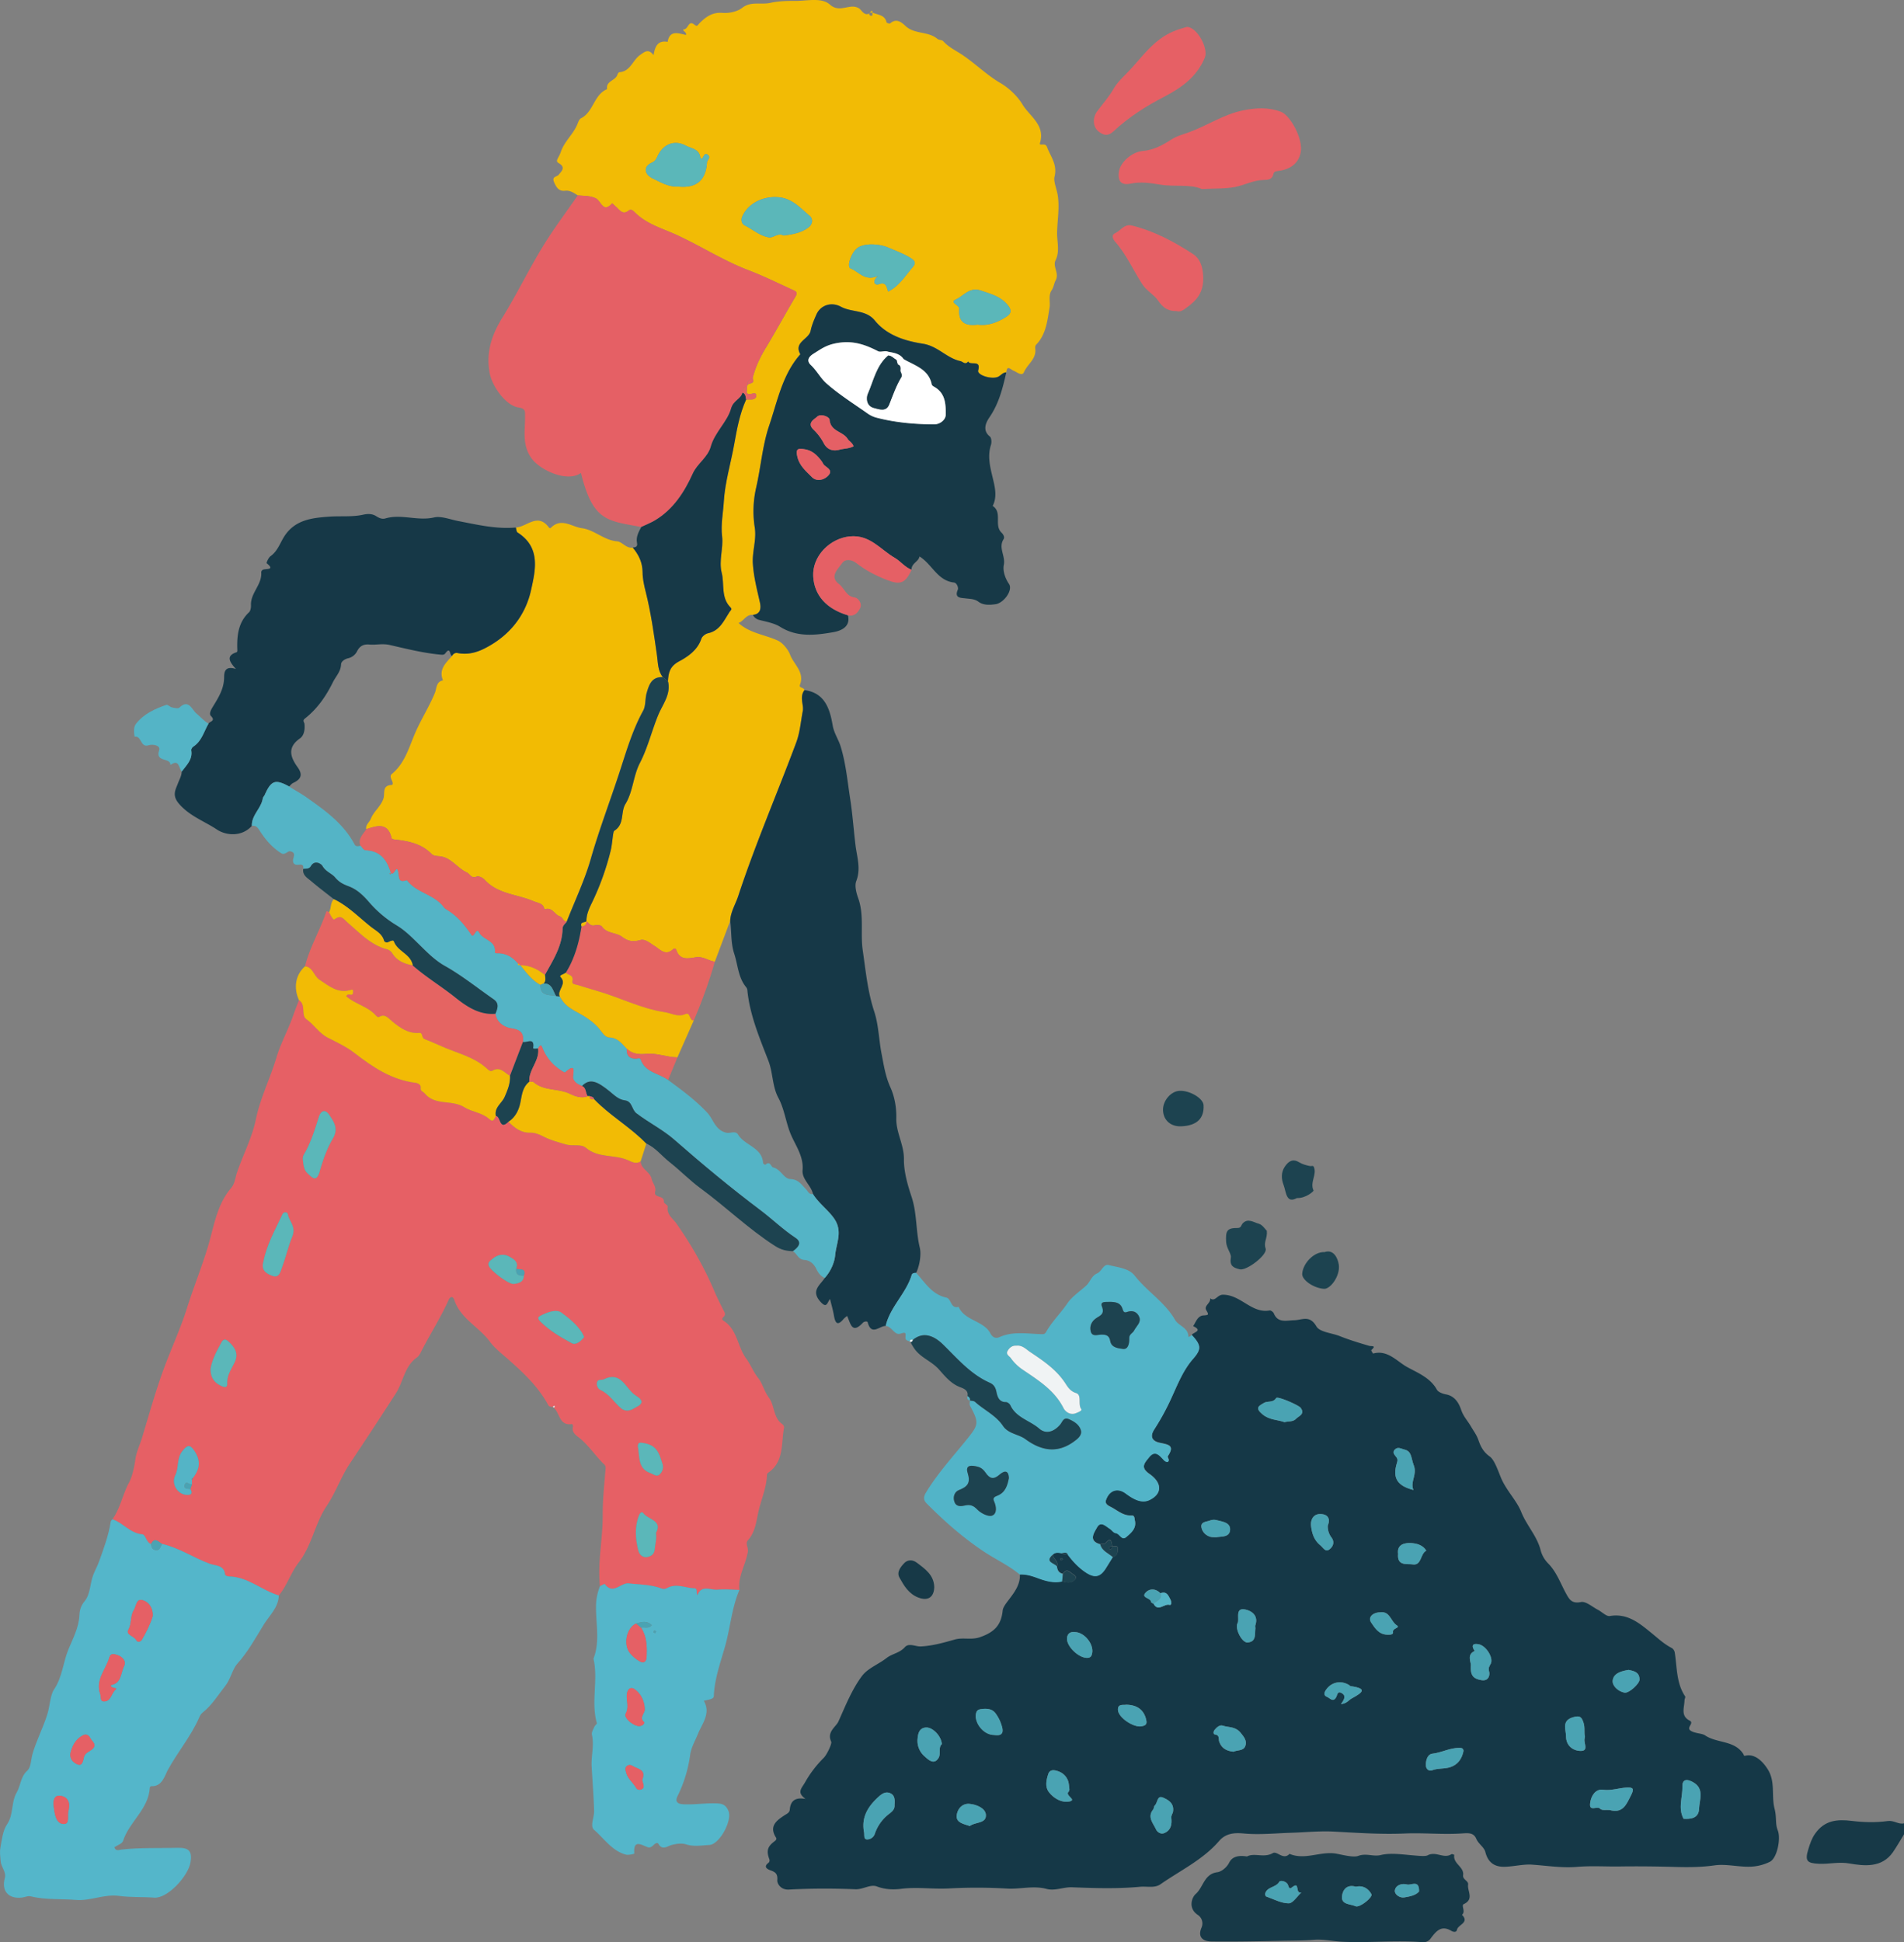 <svg xmlns="http://www.w3.org/2000/svg" viewBox="0 0 2368.14 2414.87"><rect x="0" y="0" width="2368.14" height="2414.87" fill="#808080" stroke="none"/><title>underConstruction</title><g id="Layer_2" data-name="Layer 2"><g id="Layer_2-2" data-name="Layer 2"><g id="NS8Px1.tif"><path d="M2368.14,2280.69c-4.55,7.37-8.8,14.94-13.7,22.07-13.77,20-36.25,17.26-54.12,14.16-13.4-2.33-25.31.94-37.84.37-15-.68-17.91-3.39-13.28-18.26,2.13-6.85,4.12-13.14,8.46-19.26,11.69-16.53,27.17-18.06,45.49-15.79,14.74,1.83,30.07,2.25,44.7.18,7.85-1.11,13.31,4.52,20.31,2.87Z" style="fill:#173947;"/><path d="M1482.2,1659.72c2.32-3.34,14.32-5.05,1.83-10.87,3.45-5.27,5.6-12.83,12.7-13.31,6.51-.44,7.06-.63,3.64-6.44s6-8.92,4.69-14.88c6.43,4.8,8.73-4.47,16-4.46,22.41,0,35.51,23.59,58.09,19.57,1.52-.27,4.5,1.94,5.19,3.64,5,12.43,16.22,8.69,24.83,8.56,10.35-.16,19.68-7,28.11,7.57,4.23,7.33,19.21,8.17,29.19,12.17,11.64,4.66,24,8.39,36.21,12,3.15.94,9.83-.86,2.86,5.36-.29.26,2,4.38,2.39,4.27,17.87-4.93,29.51,9.67,41.85,16.57,12.9,7.21,29.08,13.27,37.37,28.34,1.74,3.16,7.32,5.12,11.45,5.9,11,2.06,16,11,18.76,19.24s8.28,13.85,12.23,20.69c3.2,5.54,6.92,10.24,9.19,16.74,2.56,7.34,5.73,14.59,14.06,20.5,5.92,4.2,10.16,17.2,14.1,26.63,6.5,15.55,19.4,28.07,25.06,42.24,6.72,16.85,19.69,30,24.16,47.59a36.4,36.4,0,0,0,9,16.11c11,11,15.72,25.32,22.92,38.33,4,7.28,7.32,12.34,18.25,10.1,6.13-1.26,14.08,6,21.12,9.64,5.05,2.59,10.46,8.47,14.84,7.73,21.85-3.7,36.72,8.9,51.43,20.85,8.28,6.72,15.93,14,25.54,18.9a8.42,8.42,0,0,1,3.71,5.48c3,18.5,1.82,38,12.91,54.61.7,1-.7,3.34-.74,5.06-.2,9-5.09,19.26,6.36,25.12,6.57,3.37-5.86,9,2.3,13.18,5.8,3,13.06,2.6,16.95,5.22,15,10.1,36.77,5.89,47.73,23.42.48.78,0,2.39,2.39,1.83,10.84-2.56,20.48,5.46,27.67,16.71,9.94,15.54,4.45,32.92,8.59,49.13,2.88,11.28.6,18.64,4,27,4.08,10.2-.76,34.34-9.68,39a59,59,0,0,1-25.25,6.17c-14.62.35-29.62-3.68-43.85-1.64-16.48,2.35-32.72,2.41-49.08,1.93-22.91-.66-45.93-.91-68.73-.58-17.52.25-35.17-1-52.85.5-18.71,1.62-37.65-1.49-56.44-2.77-10.56-.72-22.52,2.38-33.86,2.66-12.32.3-20.63-5.13-23.94-18.34-1.53-6.11-8.53-9.95-11.33-16.52-3.49-8.19-10.68-7-18.95-6.53-23.28,1.45-46.58-1-70.09,0-29.49,1.29-59.38-.87-89-2.41-16.57-.86-35,1-52.27,1.52-19.57.6-39.39,2.72-59.15.86-11.09-1-21.91-.45-30.42,9.41-20.14,23.36-48.09,36.47-72.84,53.74-7.35,5.13-16.95,2.33-25.44,3.14-28.1,2.65-56.32,1.73-84.52.63-10.68-.42-21.38,4.84-31.89,2-16.46-4.39-32.68.6-49.07-.41a648.41,648.41,0,0,0-72.67-.13c-19.54,1-38.94-2-58.43.39-10,1.25-20.28,1.06-30.7-2.87-8.21-3.1-17.14,3.89-26.86,3.48-27.53-1.17-55.19-1.11-82.7.38-10.39.56-14.63-7.85-14.35-11.45.62-8.05-2.07-10.18-8.49-12.48-3.18-1.14-9.5-4-2.57-9.25,1.43-1.09,1.81-2.83,1.07-4.85-3.62-9.9-2.27-15.25,5.9-21.5,2.06-1.58,3.86-2.95,2.38-5.28-8.89-14,.91-21.17,10.67-27.52,3.13-2,6.24-3.18,6.58-7.15.95-11.18,7.12-15.46,19.62-13.2-11.31-8.12-5.09-12.87-.66-20.59a138.59,138.59,0,0,1,23.18-30.41c4-3.93,10.54-17.8,9.4-20.19-5.84-12.24,6-18.42,9-25.18,8.63-19.2,16.62-39.54,29.23-56.47,7.18-9.65,20.54-14.52,30.52-22.31,7-5.49,16.33-6.24,22.74-13.48,5.14-5.8,13.31-.63,20.07-1,14.33-.7,28.52-4.7,42-8.55,10.67-3,20.55.87,31.62-3,17.66-6.19,26.24-14.86,28.05-33,.45-4.5,4.84-9.77,8.23-14.27,6.23-8.26,14-18.44,13.14-30.83,7.22-.37,13.71,1.38,20.66,3.93,10,3.67,20.77,7.29,32,4.72,5.64,1.75,11.28,2.83,15.87-2.22,2.67-2.93.09-5.18-2-6.43-4-2.44-8.22-8.42-13-.77-5-1.1-7-4.52-7.32-9.3,2.42-6.37-4.94-9.18-5.29-14.54,3.32-3.31,7.28-2.46,11.22-1.74,2.08,2.46,5,1.9,7.66,2,5.94,7.93,12.47,15,20.78,20.85,11.67,8.2,19.05,7.62,26.48-4.25,2.89-4.62,5.74-9.26,8.61-13.89,6.26-1.56,6.21-7.06,6-11.49-.13-2.81-4.24-2-6.77-2.19l0,0c-.86-6-1.68-11.6-8.51-3.42-1.07,1.28-4.18.84-6.35,1.2-15.09-4.12-7.79-14.09-4.07-20.79,4.7-8.49,10.74-1.63,15.78,1.47,2.65,1.63,4.81,5.21,7.43,5.48,5.1.51,7.4,9.88,13.4,4.72s12.8-10.75,10.51-20.51c-.58-2.49-.11-6.32-3.92-6.11-10.84.62-17.95-6.74-26.66-11-6.76-3.31-6.55-6.22-4-11.35,4.76-9.66,14.08-11.77,23.11-5.05s19.53,13,29.72,8.13c16-7.7,15.86-21.4-.25-32.56-11.58-8-5.92-13.51-.2-20.6,6.6-8.19,11.45-3.69,16.47,1.65,1.84,2,3.45,4.36,6.69,4.08,3.12-2.46-1-5.54.12-7.24,9-13.45.38-14.26-10.12-16.49-8.05-1.71-13.38-6.62-6.64-16.91a301.71,301.71,0,0,0,21.39-39.36c7.63-16.59,14.38-33.93,26.65-48C1494.39,1677.66,1494.31,1672.59,1482.2,1659.72Zm-47.41,334.34c5.67,10.45,13.06-.49,19.73,1.33,3.09.84,2.47-4.35,1.42-6.26-2.63-4.79-4.63-11.33-12.6-8.21-6.1-6.17-13.91-6.09-18.69-.51-5.67,6.62,6.79,6,7,11.47C1431.7,1992.66,1433.7,1993.34,1434.8,1994.06ZM1112.63,2244c.49-6.26.4-12.1-5.7-14.57-5-2-9.39.32-13.47,3.94-13.46,12-22.41,25.61-18.8,44.67.64,3.38-.75,8.8,3.74,9a10.14,10.14,0,0,0,9.65-6.91,51.59,51.59,0,0,1,17.43-24.56C1110.82,2251.49,1112.88,2249.11,1112.63,2244Zm889.46,6.48c16.69,4.66,20.92-7.34,26.72-18.74,4.18-8.22,2-9.63-5.83-9.21-9.77.53-18.88,4.11-29.36,2.7-8.89-1.19-14.66,7.19-15.84,16.72-1.4,11.38,8.94,2.82,12.56,7C1992.25,2251.2,1998.05,2250.08,2002.09,2250.47Zm-404.58-482.25c4.93-1.3,10.7-.22,14.32-4.06,3.43-3.64,11.7-5.76,5.91-13.79-2.4-3.32-28.78-14.81-30.44-12.17-3.94,6.29-10.44,3.3-15.09,6-6.84,4-11.56,6.29-1.89,14.3C1578.93,1765.67,1588.57,1765,1597.51,1768.21ZM1758,1852.56c-4.39-10.33,4.94-18.79.43-30.64-3.59-9.43-2.34-17.43-11.61-19.63-3.69-.87-7.93-3.76-11.61-.32-4.48,4.18-.09,7.21,2,10.4,1.37,2.11,1.06,4,.34,6.33C1731.71,1837.37,1737.5,1847.32,1758,1852.56Zm336,408.83c9,.5,18.81-.51,19.28-12.52.44-11.35,6.89-24.92-7.48-33-6.33-3.57-13.49-4.87-13.28,5.36C2092.8,2234.68,2086.87,2248.35,2094,2261.39ZM1829.43,2070.1c-.91,13.16,3,17.14,13,18.85,9.77,1.68,10.67-7.12,9.76-10.38-1.3-4.66-.06-6.22,1.9-9.87,3.81-7.1-5.37-22.1-14.44-24.2-7.3-1.69-10.46.89-5.45,8.17C1824.54,2057.17,1829.16,2065.26,1829.43,2070.1Zm-658,98.46c-.63-10.07-11.4-21.23-19.76-20.69-9.23.6-10,9.09-10.51,15.24a25.57,25.57,0,0,0,8.59,20.42c3.95,3.34,11.7,12.07,17.7,2C1170.46,2180.44,1166.69,2172.75,1171.43,2168.55Zm362.77,9.39c4.93-2.29,12.59-.76,14.77-7.29,2.07-6.2-1.4-10.68-5.86-16.18-6.49-8-14.77-6.48-22.2-8.9-3.9-1.27-7.62,2-10.26,5.31-1.63,2-1.76,5.37.48,5.67,6.2.82,4.16,5.4,5.3,8.82C1519.17,2173.61,1525.66,2177.17,1534.2,2177.94Zm-75.36,75.34c2.11-11.08-5.65-15.39-12.27-18.25-7.59-3.28-6.61,6.58-10.29,9.79-1.2,1-.94,3.63-2,5-7.7,9.49.06,17,3.52,24.69,1.47,3.26,5.85,6.51,10.24,4.67,8.47-3.54,9.7-10.78,8.81-19.11C1456.57,2257.56,1458.34,2254.86,1458.84,2253.29Zm361.47-76.56c-.46-2.08-.94-3.47-4.9-3.54-11.87-.19-22.23,5.85-33.8,7.2-6.25.73-8.54,8.65-8.07,15.18.29,4,3.79,7,7.7,5.5,7.34-2.81,15.25-1.53,22.43-3.87C1813,2194.18,1818.33,2187.14,1820.31,2176.73Zm151-17.7c-1.3-4.92.3-11.06-1.84-17.41-2.45-7.23-4.76-8.73-12.5-6.6-15.12,4.16-9.19,15.22-9.14,24.09.07,11.49,8.8,17.81,18.13,17.88,10.64.08,3.41-10,5-15.42C1971,2161.13,1971.06,2160.67,1971.31,2159Zm-641.16,66c-.51-3.18-.4-7.88-2.09-11.8-2.83-6.59-8.43-10.55-15.57-12-4-.8-7.38.29-8.73,4.49-2.43,7.53-4.16,15.86.74,22.35,6,8,16.08,13.63,25.41,11.8,10.33-2-6.24-7.66-.62-12.35C1329.59,2227.3,1329.59,2226.71,1330.15,2225Zm321.33-328.26c4.06-10.06-1.63-14.48-9.88-14.3-8.75.2-11.87,8.06-10.88,15.34,1.16,8.6,3.44,16.86,11.35,23.43,3.74,3.11,6.28,8.64,10.95,5.51,4.49-3,7.61-8.86,3.09-15.06A22.32,22.32,0,0,1,1651.48,1896.77Zm-415.59,260.35c5.06.55,12.77,1.55,10.77-8.55a49.15,49.15,0,0,0-8.29-18.15c-4.34-6.12-11.59-6.39-18.63-5.33-3.45.52-5.26,2.06-5.92,6.05C1211.94,2142.3,1223.17,2156.87,1235.88,2157.12Zm325.44-133.71a8.63,8.63,0,0,1,0-2.69c4.2-12.08-4.71-18.09-12.83-19.6-11.41-2.12-7.76,8.71-8.62,15.12-.18,1.31-1.06,2.51-1.3,3.83-1.41,7.9,6.74,22.54,13.11,22.06,11-.83,8.86-10.2,9.7-17.37A8.63,8.63,0,0,0,1561.33,2023.41Zm106.53,95.32c7.28-.58,9.66-4.93,13.22-6.89,13-7.15,20.9-12.43-1.58-15.45-.34,0-.57-.69-.93-.92-10.42-6.79-22.7-4.21-29.41,5.65-2.64,3.88-2.78,7.05,1.42,8.72,3.42,1.35,7.46,7.25,11.28.41,1.58-2.82,1.54-8.14,6.75-5.23C1674.73,2108.44,1671.85,2113.16,1667.86,2118.74Zm-330.73-89.53c-5.38-.68-9.53,1.36-10,7.62-.82,10.56,15.74,25.77,26.2,24.44,3.26-.42,4.29-2.36,5-5.34C1360.86,2044.8,1349.24,2029.66,1337.13,2029.2Zm-130.91,241.19c6.57-5.33,20.85-2.7,20-14.12-.64-8.29-12.1-12.81-20.65-13.48-9.42-.73-15.58,7.52-15.67,15.62S1199,2267.88,1206.22,2270.39Zm819.39-194.17c-8.9,1.46-19,4.1-19.8,13.49-.57,6.4,6.72,13.26,14.63,14.8,5.59,1.09,18.7-11.11,18.73-16.17C2039.23,2079.09,2032.49,2077.67,2025.62,2076.22ZM1738.93,1932c-1.41,15.5,11,12,17.88,13.07,11.64,1.85,9.43-13.19,17.18-17-4.23-7.17-12.16-9.11-18.84-9.49C1746.71,1918.09,1737.31,1920.35,1738.93,1932Zm-338.19,187.51c-3.33.76-10.82-1.62-10.24,6.67.67,9.56,19.41,21.88,29.09,20.2,3.77-.66,7.16-1.71,6.27-6.76C1423.6,2126.84,1415.19,2119.68,1400.74,2119.53ZM1717,2004.62c-9.92.14-16,6.36-11.52,12.85,4.69,6.84,9.47,14.79,20.11,15,3.7.06,7.51.11,7-3.37-.77-5,9.82-4.94,4.57-8.36C1729.83,2015.93,1728.92,2003.23,1717,2004.62Zm-204.5-93.28c6.44-1.24,16.77.43,17.38-9.17.59-9.32-9.61-10.24-16.79-12.13a13.54,13.54,0,0,0-7.91.37c-4.3,1.7-11.62,1.54-11,7.82.58,5.51,4.76,10.61,10.91,12.49C1507.26,1911.35,1509.62,1911.12,1512.54,1911.34ZM1320.62,1937c-.66.39-1.67.66-1.82,1.17s.45,1.37.73,2.07l2.48-1.56Z" style="fill:#153847;"/><path d="M687.81,1749.35c-2.18-.3-4.65,0-5.95-2.39-12.16-22.57-30.59-39.91-49.38-56.51-8-7.07-17.22-14.24-23-22.09-13.55-18.48-36.55-28.69-44.32-51.78-2-5.94-5.43-4.24-7.18-.32-9.55,21.42-22.21,41.13-32.93,61.87-1.89,3.66-3.51,7.56-6.54,9.68-15.5,10.9-16.78,30-26.1,44.5q-28.09,43.75-57,86.93c-11.15,16.6-17.8,36.35-29.11,53.18-14.74,21.93-18.3,49.09-34.9,70.46-9.6,12.35-14.33,28.41-24.62,40.82-21.33-6.28-38.59-23.27-62.22-23.58-1.61,0-4.53-1.34-4.6-2.25-1-12.07-11.85-10.88-19-13.51-20.16-7.4-38.18-19.88-59.37-24.68-4.59-2.69-9.19-9.06-13.72.06-6.15-2-6.7-11.71-10.76-12-15.35-1.25-24-14.33-37.27-18.74,9.88-13.87,12.72-31,20.77-45.95,4.06-7.55,6.41-19.16,7.76-28.64s5.5-17.67,8.07-26.09c9.17-30.07,17.5-60.55,28.56-89.92,8.92-23.71,19.74-47.18,27.26-71.06,8.24-26.2,18.7-51.81,26.6-78.2,7.2-24.07,10.8-51.28,28.48-71.85,4.84-5.63,5.19-12.9,7.45-19.54,7.52-22.06,18.75-43.22,23.4-65.79,5.54-26.92,17.88-51.11,25.62-77.05,5.31-17.82,14.76-34.63,20.92-52.49,2.2-6.37,4.73-12.62,7.11-18.93,9.15,5.79,2.28,18.87,9.14,23.71,9.77,6.89,15.91,17.54,26.77,23.06,11.39,5.79,23.24,11.32,33.24,19.09,22.82,17.73,46.33,33.33,75.86,37,3.59.44,6.8,2.89,6.41,5.85-.64,4.84,2.91,4.83,4.82,7.17,13,16,34,7.46,49.65,17.45,8.84,5.66,21.8,6.49,30.65,14.45,5.94,5.34,6.29-.94,8.41-3.66,6.2.17,4,18.63,15.59,7.15,7.63,7.68,15.52,14,27.59,13.64,5.48-.18,11.45,2.45,16.53,5.07,8.7,4.49,17.87,6.69,27,9.46,8.74,2.63,19-1,25.22,4.24,15.57,13.17,35.85,7.93,52.71,15.56,4,1.8,10,5.26,15.39,1.24.41,9.79,11.73,12.61,13.72,22,1.09,5.14,5.88,9.32,4.33,15.68-2.07,8.49,11.84,4,10.76,12.64-.22,1.72,5.14,4.2,4.87,5.84-1.62,10.09,6.25,14.57,10.92,21.25,18.59,26.59,34.66,54.56,47.35,84.61,3,7.05,6.68,14.23,10.14,21.3,1.89,3.86,4.83,6.81.67,10.47-2,1.79-1.25,3.41.12,4.25,17.55,10.83,17.39,32.34,28.45,47.2,5.58,7.5,8.68,16.47,14.93,24.21,5.2,6.45,7.46,16.56,13.13,24.1,7.5,10,5.24,24.91,16.63,33.05,1.26.9,2.66,3.11,2.4,4.39-3.92,19.53.37,42-19.4,55.88-1.32.93-1.83,1.59-1.87,2.7-.49,15.57-6.85,29.9-10.38,44.74-2.93,12.33-3.79,26.19-13.22,36.61-3.81,4.21.64,9.16-.18,14.24-2.62,16.17-12.55,30.7-10.57,47.78-9-.29-18.36-1.14-27-.32-8.45.8-20.21-6.61-25.2,6.93-1.89-3.28.58-8.52-3.63-8.64-11.07-.33-22.07-6.27-33.23-.75-2.66,1.31-4.37,2.25-8.24.83-12.85-4.74-26.76-4.64-40.31-6.19-10-1.14-19.45,14.72-29.83.81-.29-.39-3.88,1.69-5.93,2.61-3.2-29.63,3.54-58.88,3.4-88.44-.09-19.32,2-38.66,3.6-58,.34-4.16-2.15-5.15-4.28-7.42-9.2-9.76-16.88-20.78-27.28-29.68-3.67-3.14-11.27-7-9-15.1a4.65,4.65,0,0,0-1.11-3c-16.21,2.78-15.09-13.88-23-20.37l1.61-1.38C689.11,1747.63,688.31,1747.91,687.81,1749.35ZM642,1577.53c3.82-9.25-4.69-12.89-9.41-15.54-6.13-3.45-14.28-2-20.14,3.28-2.35,2.13-6.26,4-4.44,8.78,2.21,5.84,24.65,23,30.89,22.3,6-.67,12.44-2.12,12.67-10.41C654.56,1576.15,646.46,1578.93,642,1577.53Zm-403.22,268-.06-5.5,1.25-2.51c9.2-11.86,9.56-22.08,1.66-33.79-5.5-8.15-8.81-7.28-14.89.5-7.25,9.27-4.07,20.49-8.71,29.86-5.28,10.65,2.39,23.83,14.19,24.53,6.15.36,7.44-2.14,4.58-7.33Zm138-403.08c.82,5.83,1,12,5.72,16.33,5.89,5.46,11.1,11.82,15.15-2.37,4-14,9-28.26,16.33-40.73s1.4-20.84-4.56-29.67c-4.7-7-10.07-5.58-12.62,2.23-5.2,15.89-9.87,32-18.39,46.51A10.68,10.68,0,0,0,376.76,1442.49Zm-49.23,126.69c-3.35,10.93,5.25,15.06,11.78,17.29,8.24,2.81,9.64-5.89,11.78-11.58,4.6-12.24,7.46-25.49,12.31-37.06,5.42-12.92-3.94-19.05-5.46-28.33-.43-2.61-5.11-3.05-6.52,0C342.36,1529,331.55,1547.84,327.53,1569.17ZM798.06,1743c-1-4.6-6.13-6.89-8.8-8.85-11.42-8.38-17-29.73-38.37-19.1-2.43,1.21-7.23-.72-8.33,3.67-.93,3.73,1.12,8.07,4.11,9.42,11.18,5,17.15,15.49,25.92,22.93,4.64,3.94,10.89,3.45,16.42-.24C792.32,1748.62,796.75,1747.83,798.06,1743ZM261.87,1702c-.05,11.76,5.43,17.76,14.05,21.55,3.43,1.51,7,1.8,6.69-3-.7-10.21,5-18.06,9.06-26.36,5.58-11.51.27-19.07-7.51-26.26-3.13-2.89-6-3.74-8.66,1C269.38,1679.9,263.58,1691,261.87,1702Zm464.7-39.63c-1.08-2.11-1.78-3.76-2.71-5.26-6.48-10.42-16.35-18.2-25.63-25-6.52-4.81-18.18-.29-26.55,4.18-4.12,2.2-1.44,5.06,1,7.49,11.23,11.07,24.81,18.94,38.4,26.3C716.42,1672.85,722.65,1667.48,726.58,1662.32Zm89.28,243.59c8.59-15.59-9.54-16.33-15.54-24.39-2.56-3.44-4.91,1-5.57,2.65-5.65,14.47-4.43,29.32-.72,43.89,1.2,4.72,5.2,9,11.24,7.75,5.07-1.05,8.57-3.71,9.1-9.94S816.82,1913.52,815.86,1905.91Zm-22.56-108c2.58,13.53-.17,27.92,15.52,33.51,3.77,1.34,7.79,5,11.35,1.93a12.39,12.39,0,0,0,3.65-13.66c-3.72-11.43-6-22.23-21.89-25.23C794.05,1793,794.09,1793.94,793.3,1797.94Z" style="fill:#e66065;"/><path d="M718.62,242.91c-4.89-3-9.5-6.48-15.81-5.75-7.89.91-10.81-4.25-13.62-10.55-3.36-7.54,3.79-6.53,5.91-9.58s9.56-8.63,0-14.08c-5.21-3-.44-5.69,2.48-14.17,4.53-13.15,15.2-21.64,20.34-33.8,1.2-2.84,2.37-6.73,4.69-7.89,15.7-7.87,15.9-29.45,32.53-36.25-1.89-10.37,10.77-10.47,12.84-18.11.32-1.17,1.59-2.88,2.53-2.95,13.63-1,16.39-15,25.6-21.41,5.64-3.9,10.31-8.37,16.83.25,1.74-11.58,5.72-18.75,17.46-16.55,2.59-15.35,13.76-10.37,22.86-8.63,1.24-4-6.77-6.09-2.13-7,5.18-1,5.25-11.51,12.33-5.94,3.93,3.1,3.81,1.18,6.93-2C877.52,21.39,885.83,15,898.25,16c8.2.7,18.61-1.37,24.88-6.25,11-8.59,23.49-3.57,34.91-6.17C967,1.56,978,1,988,1.16c15.05.24,33.68-4.85,44.21,4.55,12.84,11.47,25.1-2.86,36.64,5,2.76,1.88,6.85,10.67,13.74,5.07l-.18-.27c-2.11,1.36-1.35,3.34.12,3.83,3.89,1.3,2-2.28,2.67-3.72l0,0c6.47,3.06,15.37,2.55,17.46,12.15.17.79,3.88,1.9,4.55,1.3,7.76-6.9,14.36-1.17,19,3.21,11.33,10.67,28.21,6.31,39.62,16,1.91,1.63,5.78,1.19,7.36,3,7,7.73,16.25,11.83,24.57,17.51,15.83,10.8,30.09,24.85,46.21,34.24,12.29,7.16,22.41,17.88,27.72,26.8,8.57,14.4,28.67,25.54,21.83,47.81-1.49,4.85,6.48-1,8.66,5,4.42,12,13.23,21.77,9.41,37.07-1.49,6,2.91,15.44,4.09,23.64,2.25,15.68-.65,31-.89,46.22-.17,11,3.62,22.88-1.95,34.12-3.84,7.75,5,16.08.1,25-2.06,3.72-2.23,8.28-5.14,12.54-4.07,6-1.29,14.86-2.38,21.21-2.68,15.73-4.17,33.07-16.39,45.83-2.24,2.34-1.22,5-1.23,7.69,0,11.27-10.18,17.35-14.24,26.77-2.38,5.51-8.74-.16-13.09-1.92-3.57-1.45-8-7.44-8.81,2.18-4.55,0-6.91,4.17-10.67,5.67-8.31,3.3-25.91-2.46-24.32-8.13,3.94-14-10.12-5.58-12.38-11.13-3.68,4.7-6.35.3-9.89-.47-17-3.71-27.82-18.64-46.54-21.58-21.48-3.37-44.48-10.1-59.71-28.85-11.13-13.7-28.78-9.87-42.16-17.15-11.66-6.35-25.27-2.25-30.52,9.65-2.87,6.53-5.76,13.25-7.15,20.18-2.16,10.82-21.47,14-12.84,29.27-22.42,25.31-28.41,58.21-38.73,88.6-8.44,24.82-10.31,51.81-16.33,77.65a131.52,131.52,0,0,0-1.65,49.12c2.43,15.46-3.34,29.63-2.33,45.09,1.11,17,5.27,32.4,8.83,48.45,1.42,6.39,1.05,14.2-8.87,15.1-8.49-.72-11.51,8.08-17.92,10.08,13.88,12.72,32.59,14.51,48.85,21.89,6.66,3,13.33,12,15.23,17.27,4.46,12.26,18.65,22,12.33,37.89-1.55,3.91,5.19,3,5.64,6.45-6.61,8.53-.65,18.4-2.09,25.89-2.5,12.92-3.44,26.54-8.23,39.36-23.8,63.75-50.87,126.27-72.17,191-3.38,10.27-9.53,19.65-9.92,30.88l-19,50.49c-7.93-1-14.42-6.75-23.3-5.49-9.21,1.31-20.16,4.51-24.59-8.92-.6-1.82-2.47-2.54-4.29-.85-9.27,8.57-16,0-22.65-4.1-5.8-3.57-11.9-9.24-18-7.46-8.83,2.59-15.5,1.36-22.34-3.86-7.62-5.81-19.16-3.88-25.4-13.07-1.19-1.75-6.09-2.05-8.91-1.41-5.25,1.21-7.28-2.61-10.29-5.07-.08-7.92,2.94-15,6.3-21.86a328.32,328.32,0,0,0,24-66.42c2.06-8.44,2.61-23.1,4.3-24.15,13.22-8.23,7.57-23,14-33.46,9.41-15.35,9.56-34.71,18-50.93,9.83-19,14.67-40,22.81-59.68,5.38-13,16-25.59,12-41.66.56-10.49,2.22-18.72,13.75-24.88,11.33-6,23.16-14.14,27.86-28.29,1-2.91,5.06-6,8.23-6.73,14.81-3.22,19.8-15.74,26.8-26.54,1.2-1.85,3.66-3.11,1.28-5.49-12.26-12.18-7.43-28.82-11.06-43.23-3.74-14.86,2.21-30.51.53-44.92-1.75-15,1.28-29.25,2.12-43.45,1.42-23.83,8.6-47.29,12.87-71,3.44-19.12,6.85-38.18,14.92-56,2.22,0,4.45.06,6.67,0,3.75-.09,6.57-2.41,5.84-5.73s-4.22-1.52-6.74-1.2c-8.86,1.13-3-6.22-5.08-9a5.29,5.29,0,0,0,1-2.26c2.41-2.51,9.8-1.17,6.34-8.21,3.28-13.61,9.21-26,16.46-37.94,12.74-21.05,24.45-42.72,37-63.86,3.11-5.22,0-6.46-3.3-8-18.34-8.3-36.41-17.33-55.19-24.48-20.35-7.75-39.28-18.1-58.36-28.28-9.35-5-19-9.9-28.34-14.38-18.46-8.85-38.71-13.78-54.09-28.66-1.76-1.7-4.92-5.55-8.07-3.05-7.67,6.07-11.25-.38-15.77-4.38-1.69-1.5-3.36-3-5-4.56-11.31,12.81-13.76-2.85-20.26-6.07C734.16,243.21,726.22,243.66,718.62,242.91Zm256,50c10.6-1.49,21.16-3,30.45-9.76,6.24-4.51,6.22-11.26,2.08-14.69-11.76-9.73-21.69-22-39.47-23.32-18.44-1.4-37.12,7.42-44.51,24.07-2.28,5.15.18,9.57,2.59,10.76,10.25,5,19.15,13.35,30.6,15.19C962.07,296.07,967.51,288.89,974.64,292.89ZM843.68,232q33.53,3.41,35.64-30c.19-3.07,4.76-5.71,1.91-8.65-4.51-4.64-5.56.54-7.55,3.29-1.31,1.81-2.61-.19-2.72-1.08-1.37-10.53-11.4-10.89-18-14.48-13.83-7.53-27.66-2.06-34.69,12.25-1.8,3.67-2.7,6.73-7.84,9.07-10.52,4.77-9.27,14.34,1.64,19.62C822.09,226.85,831.88,232.66,843.68,232Zm261,130.48c13.5-6.64,20.82-19.09,30-29.71,4.17-4.83,4.71-7.82-2.36-12.17-9-5.51-18.39-8.81-27.8-12.89-10.49-4.54-30-6-38.57,1-7.58,6.21-13.1,23.09-8,25.07,10.35,4,17.7,16.53,34.15,9.23-9,8.17-2.61,11.73.32,10.56C1102.77,349.48,1102.67,357.65,1104.73,362.44ZM1216,403.62c13.15,1.79,24.76-2.84,35.63-9.81,5.24-3.35,7.29-7.14,2.67-13.31-8.79-11.71-21.43-14.91-34.43-19.27-14.18-4.76-21.23,6.75-30.86,11-8.72,3.88,4.45,7.07,4.07,11.6C1191.63,401,1200.79,405.6,1216,403.62Z" style="fill:#f2bb05;"/><path d="M641.65,655.89c13.52-.74,26.8-18.53,40.64-.59.59.76,1.45,2.33,3.09.72,12.9-12.72,25.89-.93,38.45.73,15.41,2,27.28,15,43.84,16.34,6.29.52,11.14,9.08,19.32,7.78,7.52,9,12.21,18.55,12.27,31.11,0,7.56,1.86,15.91,3.74,23.34,6.66,26.35,10.37,53.06,14.19,79.87,1.27,8.91.9,18.82,7.15,26.61-13.65-.46-17,8.77-20.14,19.71-2.11,7.41-1,16-4.34,22-13.41,24.43-21,50.84-29.58,77-11.71,35.85-25.2,71.06-35.62,107.42-7.63,26.62-19.77,52-29.89,77.85-4.42.09-4.45-5.15-8.84-6.64-6.28-2.13-9.37-12.06-18.79-8.49-1.35-7.77-7.6-7.63-13.49-10.16-20.4-8.76-44.74-8.73-61.07-26.92-2.15-2.39-7.31-4.74-9.69-3.75-6.88,2.85-8.27-3.27-12.24-5.09-12.3-5.64-19.84-19.27-34.75-20.2-3.08-.19-7-.69-8.95-2.65-12.79-13.17-29.28-16.24-46.35-18.12-1.23-.14-3.3-.68-3.46-1.38C482.49,1022,469,1026.58,455.5,1031c-1-5.58,4-8.53,5.66-12.86,3.77-9.58,12.9-15.72,15.89-25.76,1.84-6.19-2-15.73,9.84-16.38,2.49-.14,1.5-3.6.47-5.73-1.23-2.52-2.44-6-.3-7.7,15.8-12.86,21-31.24,28.45-49.12,7.33-17.62,18-34,25.36-51.81,2.38-5.77,1.34-14,10.12-15.73-5.75-13.78,3.81-21.82,11.48-30.55a5.88,5.88,0,0,1,6.76-3.41c12,2.3,23.08-.43,33.78-5.88,30.27-15.42,50.36-40.18,57.52-72.51,5.54-25,12.14-53.12-16.72-71.48C642.36,661.18,642.34,658,641.65,655.89Z" style="fill:#f2bb03;"/><path d="M718.62,242.91c7.6.75,15.54.3,22.5,3.76,6.49,3.22,8.95,18.89,20.26,6.07,1.68,1.52,3.34,3.06,5,4.56,4.52,4,8.1,10.46,15.77,4.38,3.15-2.49,6.31,1.35,8.07,3.05,15.38,14.88,35.64,19.81,54.09,28.66,9.33,4.48,19,9.39,28.34,14.38,19.08,10.18,38,20.53,58.36,28.28,18.78,7.15,36.85,16.17,55.19,24.48,3.34,1.51,6.41,2.74,3.3,8-12.59,21.14-24.31,42.81-37,63.86-7.25,12-13.18,24.33-16.45,37.93-3.08,2-7.37,3-6.35,8.22a5.3,5.3,0,0,1-1,2.26c-4.87.22-4.89,3.85-5.16,7.32-2,8.22-11.41,9.56-14.28,19.86-4.64,16.6-20.28,29.48-25.24,47.35-3.77,13.58-16.69,20.92-22.39,33.51-10.48,23.19-24.14,44.37-46.67,58-5.48,3.32-11.58,5.63-17.4,8.41-41.53-7.92-60.05-6.36-75-67.24-17,12.28-51.06-3.43-61.6-18.34-12-16.93-7.66-34.42-7.92-52.06-.08-5.77,1.07-9.61-8.17-11C629,504.3,612,480.12,609,463.75c-4.69-25.51,2.44-47.17,15.78-68.74,17.63-28.51,32.31-58.84,49.73-87.49C688,285.27,703.84,264.39,718.62,242.91Z" style="fill:#e56065;"/><path d="M1139.52,1582.61c-2.33,0-4.87.19-5.66,2.79-7,23-26.73,39.45-32.25,63.14-7.69,0-17.78,12.8-22.38-4.38-.55-2-4.71-1-6,.44-13.81,14.91-15.37.52-19.61-8.43a33,33,0,0,0-4.13,3.47c-8.37,10.09-10.78,4.71-12.36-4.46-1.15-6.51-3-12.86-4.79-20.13-3.75,5.09-4.08,12.06-11.82,3.53-12.42-13.71-.66-20.63,5.31-29.65,7.41-8.15,12.15-19.09,13-28.61,1.34-14.8,9.93-29.74-1.75-45.9-7.91-10.94-18.93-18.57-25.93-29.9-2.3-10.81-13.92-18.16-12.91-29.63,1.48-17.21-9-30.94-14.77-44.75-6.15-14.85-7.74-31-15.37-45.19s-6.65-31.13-12.28-45.74c-11.08-28.75-23.2-57-26.29-88.06a6.61,6.61,0,0,0-1.31-3.5c-10.15-12.12-10.37-27.74-15-41.83-4.38-13.29-3.23-27.14-5-40.65.38-11.24,6.54-20.63,9.93-30.88,21.28-64.7,48.34-127.2,72.16-191,4.79-12.83,5.72-26.43,8.21-39.36,1.45-7.47-4.51-17.34,2.11-25.88,25.58,3.31,31.62,24,35,43.69,1.67,9.88,7.19,17.45,9.93,26.34,6.54,21.28,8.45,43.06,11.79,64.59,3,19.18,4.35,38.65,6.67,58,1.75,14.61,7,29.24,1,44.73-2.35,6,.08,14.88,2.49,21.67,7.47,21.12,2.43,43.11,5.55,64.61,3.72,25.55,6.07,51,14.25,75.91,5.47,16.58,5.74,34.8,9.08,52.14,2.76,14.25,4.84,28.5,11.08,42.26,5.25,11.54,7.63,25.44,7.3,38.22-.44,17.86,9.66,32.94,9.49,50.88-.14,15.62,4.46,31.79,9.49,46.86,6.92,20.74,5.17,42.62,10.34,63.71C1145.87,1559.44,1144.12,1572.68,1139.52,1582.61Z" style="fill:#163847;"/><path d="M139.84,1888.94c13.24,4.41,21.92,17.49,37.27,18.74,4.07.33,4.62,10,10.76,12,.34,3.83,1.72,7.18,5.94,7.64,5.38.58,5.65-4.63,7.78-7.7,21.2,4.8,39.22,17.28,59.37,24.68,7.19,2.64,18,1.44,19,13.51.08.91,3,2.23,4.6,2.25,23.63.31,40.89,17.3,62.22,23.58-.39,15.1-11.84,25.07-18.84,36.47-10.15,16.53-19.55,33.79-33,48.72-5.71,6.33-8.22,19.07-14.63,27.18-9,11.36-16.59,24-28.16,33.15-2.29,1.81-3.25,3.71-4.38,6.28-10.27,23.43-27,43.12-39.21,65.56-3.42,6.28-6.83,20.69-20.53,19.84-.55,0-1.66,1-1.69,1.63-1.42,27-25.66,42.55-33.33,66.51-1.07,3.34-6.95,5.13-10.72,7.72,1.46,5.48,6,3.23,8.87,2.91,23.36-2.58,46.81-1.57,70.22-2.15,13.77-.34,17.86,4.51,15.59,18-2.93,17.37-28.69,45.17-45,43.95-14.66-1.1-29.47-.19-43.81-2.16-18.59-2.55-35.42,6.46-53.54,5-18.88-1.55-38,.11-56.68-4.51-3.19-.79-7,1.13-10.54,1.55C10.37,2361.33,1.55,2351,6,2335c2.08-7.48-4.73-13.47-5.25-21.36-.36-5.59-1.31-10.42-.22-16.57,1.79-10,3-21.12,8.21-28.76,8.48-12.46,4.79-27.36,12.13-39.86,4.91-8.38,4.53-19.19,13-26.85,4.86-4.38,4.53-13.54,6.36-20.07,4.87-17.4,13.38-33.17,18.65-50.14,3.14-10.11,3.64-23.84,8.18-30.57C77.6,2085.24,78.37,2067.23,85,2051c5.52-13.5,13.1-27.28,13.78-42.82.27-6.16,1.82-11.75,6.33-17.17,7.56-9.07,6.64-21.87,10.79-32.71,2.21-5.77,5.24-11.1,7.23-16.65,5.84-16.24,12-32.53,14.58-49.8C137.87,1890.8,139.11,1889.91,139.84,1888.94Zm-2,206.13c13.41-1.82,12.17-15,16.59-23.77,2.82-5.56-1.58-11.18-8.21-13.47-4.18-1.44-8.66-2.6-10.17,2.82-4.22,15.17-17.85,28.07-11.29,45.89,1.17,3.18-.52,8.74,4.29,8.92,9.08.33,9.27-10,14.64-14.62C147.43,2097.59,137.75,2100.31,137.8,2095.07ZM190,2009.33c.37-11.1-5.56-17.63-12.37-19.72-8.32-2.56-8,7.29-11.19,12.32-4.71,7.52-2.33,16.5-6.79,24.44-3.61,6.43,7.19,7.68,9.78,12.83,1.71,3.4,5.71,1.78,6.85-.14C182.24,2029,187.25,2018.55,190,2009.33ZM87.62,2179.67c-1.24,7.79,4.22,12.38,9.13,14.22,5.74,2.15,6.63-5,7.56-8.91,1.37-5.74,6.74-7,10.15-9.91,6.54-5.61.78-9.31-1.24-12.62-1.89-3.11-4.41-8.19-10.73-4.58C93.65,2162.92,89.86,2170.76,87.62,2179.67Zm-2.29,71.09c2.36-9.64-1.1-17-10.6-18s-8.32,10.2-7.84,13.9c1.06,8.13,2.46,20.71,12.06,21.21C87.8,2268.28,83,2256.66,85.33,2250.76Z" style="fill:#54b6ca;"/><path d="M660.53,733.58c-7.17,32.33-27.27,57.12-57.53,72.52-10.7,5.47-21.75,8.18-33.78,5.88a5.88,5.88,0,0,0-6.76,3.42c-3.39.41-1.72-12.39-8.43-3.26-1.61,2.22-3.64,2-6,1.81-21.45-1.94-42.51-7.28-63.19-12-9.44-2.16-17,.19-25.28-.57-7-.66-12,1.48-15.43,8.34a16.6,16.6,0,0,1-11.22,8.75c-4.08.93-8.54,3.88-8.7,7.47-.36,9.22-6.57,15-10.2,22.35-8.64,17.53-19.37,33-34.66,45-3.58,2.82-.9,4.49-.66,6.67.74,6.95-.41,14.5-5.69,18.19-16.06,11.19-11.71,23.42-2.9,35.67,6.92,9.6,4.21,15.15-5.5,19.64-1.92.88-3.31,2.9-5,4.38-1.67-.9-3.2-1.7-4.65-2.38a35.9,35.9,0,0,0-7.25-2.74,9.41,9.41,0,0,0-1.2-.25,8.19,8.19,0,0,0-1.09-.16,10.35,10.35,0,0,0-5,.68c-.22.11-.44.19-.63.3a7,7,0,0,0-.77.44,3.93,3.93,0,0,0-.68.49s-.05,0-.08.05a9.24,9.24,0,0,0-1,.85c-.3.27-.63.6-1,1-2.33,2.6-4.49,6.54-6.92,12-.74,1.61-2.27,3-2.54,4.71-2,12.36-14.09,20.74-13.57,34.06-13.1,14.39-32.8,11.6-43.33,4.57-15.65-10.45-34.25-16.8-47.46-32.36-8.84-10.48-4-17.32-1-25.41,1.78-4.76,4.43-9.11,4.57-14.36,5.77-8,13.84-14.88,11.79-26.48-.25-1.34,1.2-3.67,2.52-4.51,10.56-6.78,13.24-18.77,19-28.67,1.67-2.84,9.33-3.2,3-9.52-2.43-2.43-.16-7.25,2.19-11.05,6.7-11,13.65-21.64,14.22-35.56.22-4.79-1.07-16.82,14.77-11.76-8.84-9.49-12.12-16.55.47-20.74,1.56-.52,1.2-2.27,1.15-4.21-.46-16.77,1.2-33,14.61-45.55,1.91-1.81,2.54-5.91,2.43-8.89-.63-15.07,13.68-25.3,12.78-40.4a3.71,3.71,0,0,1,3.06-3.91c4.19-1.07,14,.46,3.67-7.82-.52-.41,2.24-6.95,4.81-8.75,9.14-6.48,12-17,17.75-25.58,13.43-19.89,34.33-22.08,55.5-23.58,14-1,28.15.66,42.1-2.43,5.25-1.18,10.83-1.4,15.89,1.75,3.5,2.19,7.28,4.19,11.54,2.93,20-5.94,40.16,3.53,60.7-1.26,8.62-2,19.86,2.52,29.68,4.43,23.85,4.57,47.35,10.29,71.92,8.12.68,2.13.71,5.28,2.16,6.21C672.68,680.48,666.06,708.57,660.53,733.58Z" style="fill:#163847;"/><path d="M1255,726.14c-5.14-7.63-7.93-16.71-6.48-23.85,2.24-11-7-21.09-.41-31.68,1.86-3-.36-6.32-2.63-8.56-9.33-9.16,1.56-24.89-10.81-33,5.74-11.13,2.85-23.12.33-33.7-3.39-14.31-7.14-27.79-2.44-42.4,1-3.06.6-8.62-1.39-10.2-10.31-8.26-4-18.74-.27-24.24,11.63-17.1,16.28-36.11,20.71-55.5-4.54,0-6.92,4.19-10.67,5.66-8.32,3.31-25.93-2.46-24.32-8.12,3.94-14-10.12-5.58-12.39-11.13-3.67,4.71-6.35.3-9.88-.46-17-3.69-27.82-18.63-46.53-21.58-21.47-3.36-44.51-10.09-59.72-28.83-11.13-13.71-28.78-9.88-42.16-17.15-11.68-6.35-25.28-2.24-30.53,9.66-2.87,6.51-5.74,13.24-7.14,20.16-2.16,10.83-21.47,14-12.83,29.27-22.43,25.33-28.42,58.21-38.73,88.6-8.45,24.84-10.31,51.81-16.33,77.66a131.22,131.22,0,0,0-1.64,49.1c2.41,15.48-3.34,29.65-2.35,45.11,1.12,17,5.28,32.39,8.84,48.45,1.42,6.4,1,14.2-8.86,15.1a12.21,12.21,0,0,0,8.18,6.32c8.78,2.27,18.3,3.88,25.8,8.53,21.09,13.19,43.85,10.5,65.79,6.7,7.3-1.26,22.4-5.33,18.49-21-26.78-7.93-41.94-24.95-43.17-48.39-1.34-25.19,20.73-47.43,45.85-49.73,24.65-2.22,37.8,16.47,55.56,26.73,7.28,4.19,12.56,11.68,20.87,14.74-.25-8.23,9-10.09,9.87-16.58,15.89,9.79,22.19,30.09,42.92,32.44,3.69.44,5.77,6.62,4.79,8.86-4.79,10.91,4.29,10.12,9.33,10.81,5.74.79,11.19.44,16.41,4.29,6.07,4.46,13.79,4,20.93,3.06C1248.7,749.85,1260.08,733.6,1255,726.14ZM1030.62,590.81c-5.58,6.48-15.15,8.12-20.71,2.49-7.09-7.19-15.57-14-18.16-25.33-1.92-8.45-.66-11.19,8.26-9.52,10,1.23,16.66,7.63,22.32,15.54,1,1.42,1.61,3.26,2.9,4.4C1029,581.81,1035.87,584.68,1030.62,590.81Zm13.65-31.7c-7.25,2-15,.82-19.61-7.82a66.68,66.68,0,0,0-12.88-17.18c-8.95-8.37,2-13.35,4.4-15.87,4.21-4.35,15.32-.3,15.65,3.64,1.23,14.8,16.66,14.39,22.43,23.77,1.75,2.85,5.64,4.43,7.44,9.22C1055.79,558,1049.77,557.57,1044.27,559.1Zm132-43.22c0,5.39-6.37,11.65-14.44,11.63-24.48-.11-48.75-2.27-72.46-8.53a34.94,34.94,0,0,1-10.83-5.39c-17.18-12.12-35.15-23.36-50.8-37.2-7-6.21-11.74-15.59-19.12-22.54-3.94-3.69-5.47-8.75,3.39-14.25,8.56-5.28,14.47-9.93,25.82-12.47,21.17-4.71,37.09.6,54.36,9.47,3.17,1.64,8.32-1.12,12.47.63,4,.79,8.18,1.4,11.82,3,.6.27,1.2.57,1.78.9a16.17,16.17,0,0,1,1.7,1.09A18.24,18.24,0,0,1,1122,444a12.87,12.87,0,0,1,1,1.12c.14.19.3.38.44.57l.41.63h0v0c1.94,1.18,3.94,2.24,6,3.28.68.33,1.37.68,2.05,1,1.81.93,3.64,1.83,5.44,2.79,9.87,5.2,19,11.3,21.61,24.62.33,1.61,3.15,2.84,5,4C1176.23,490.33,1176.4,503.74,1176.32,515.88Z" style="fill:#173947;"/><path d="M1101.6,1648.54c5.54-23.71,25.26-40.17,32.26-63.16.78-2.58,3.33-2.76,5.67-2.79,11,11.94,19.51,26.89,37.31,30.7,6.78,1.45,5.28,14.37,15.46,11.56,7.81,17.65,31.14,16.87,39.66,33.21,3,5.69,7.51,6.09,11.12,4.46,17.37-7.85,35.36-4,53.13-3.71,2.87,0,3.78-.8,5-2.94,7.4-12.93,18.25-23.36,26.63-35.72,5.25-7.75,14.84-14.32,22.6-21.17,5.5-4.86,7.12-12.82,14-15.64,5.92-2.43,7.95-12.18,14.61-10.45,11.25,2.92,25,3.87,32.25,13.17,15.37,19.65,37.52,32.89,50.17,54.93,4.43,7.71,16.64,9.53,16.66,21.11,0,.45,3.1-.73,4.07-2.38,12.1,12.87,12.18,17.94,1.65,30-12.27,14-19,31.37-26.65,48a301.71,301.71,0,0,1-21.39,39.36c-6.75,10.3-1.42,15.2,6.64,16.91,10.5,2.23,19.12,3,10.12,16.49-1.14,1.7,3,4.78-.12,7.24-3.24.28-4.85-2.13-6.69-4.08-5-5.34-9.87-9.84-16.47-1.65-5.72,7.09-11.38,12.58.2,20.6,16.11,11.16,16.27,24.86.25,32.56-10.18,4.89-20.77-1.48-29.72-8.13s-18.35-4.61-23.11,5.05c-2.53,5.13-2.74,8,4,11.35,8.71,4.27,15.81,11.62,26.66,11,3.81-.22,3.34,3.61,3.92,6.11,2.29,9.76-4.45,15.29-10.51,20.51s-8.3-4.21-13.4-4.72c-2.62-.26-4.79-3.84-7.43-5.48-5-3.11-11.08-10-15.78-1.47-3.71,6.71-11,16.67,4.08,20.79,2.15,8.33,10.1,10.95,15.65,15.92-2.87,4.63-5.72,9.27-8.61,13.89-7.43,11.87-14.81,12.45-26.48,4.25-8.31-5.84-14.84-12.92-20.78-20.85-1.62-4.2-4.8-2.49-7.66-2-3.94-.71-7.9-1.56-11.22,1.75-10.41,9.27,2.16,10.19,5.29,14.54.3,4.78,2.33,8.21,7.31,9.31q-.46,4.71-.91,9.42c-11.26,2.57-22-1-32-4.72-7-2.55-13.44-4.3-20.66-3.93-13.78-11.51-30.23-18.92-45.08-28.85-26-17.4-49.15-37.77-71-59.85-2.74-2.77-4.53-6.7-.85-12.85,14.6-24.37,33.78-45,51.37-66.95,14.22-17.7,15.21-20,3.7-41.37-.93-1.73-.19-4.35-.23-6.56,2.18.54,5,.41,6.43,1.74,11.35,10.23,25.92,16.69,34.76,29.87,6.68,10,19.44,10.26,27.78,16.4,20.49,15.09,40.46,17.8,60.68,2.91,4.14-3,10.44-7.64,8.3-14.3s-8.34-10.54-14.69-13.32c-6.84-3-8,3.26-11.08,6.86-7.2,8.34-17.11,12.44-25.86,4.89-11.71-10.1-28.82-13.53-36-29.15-.83-1.79-3.52-3.87-5.33-3.85-9.42.11-10.86-7.79-12.14-13.55s-3.87-8.66-8.41-10.68c-23.56-10.48-39.84-29.84-57.66-47.26-13.39-13.09-26.17-15.37-37.69-5.92-1.91-.32-3.73-.5-3.61,2.32l.43-.18c-2.75-1.14-6.5-1.1-6-5.77.62-5.63-.12-6.13-6.35-4.1C1112.5,1660.56,1109.28,1649.14,1101.6,1648.54Zm162.25,24.6c-4.67-.35-8.3,2.42-10.64,6.51-2.49,4.36,2.19,6.29,4.09,9a57.39,57.39,0,0,0,15.46,14.76c19.13,13,38.88,25.36,50,47.26,2.32,4.58,8.2,9,15.11,6.48,2.86-1,8.36-3.28,7-5.07-4.69-6.39,1.32-17.62-6.63-20.12s-10.78-8.51-14.12-13.42c-11.21-16.45-27.29-27.12-43.13-37.74C1276.43,1677.76,1271.44,1672.16,1263.85,1673.14Zm-9,164.58c-.61-12.68-8.52-7-11.6-4.28-7.6,6.61-12.29,5.11-17.51-2.55-2.12-3.1-5-6-9.47-7.2-7.63-2-16-2.74-12.7,7.71,3.94,12.5-.3,17.13-10.85,21.26-5.29,2.07-7.59,8-5.87,13.89,2.06,7.05,7.8,6.51,13.4,5.26,6.2-1.39,10.38-.07,15.3,5.08,4.37,4.57,13.6,9.27,18.36,7.54,6.41-2.33,5.51-11.25,2.4-18.07-1.81-4,.72-5.34,4.18-6.7C1250.63,1855.65,1253.1,1846.58,1254.85,1837.72Zm124.62-219.07c-3,.51-11.67-1.48-8.92,5.83,3.77,10-2.85,11.21-7.93,15s-7.55,9.37-6.1,15.59c1.68,7.18,7.92,4.57,12.47,4.35,6.17-.3,10.63.65,11.84,7.84,1.46,8.7,10.63,9.12,15.73,9.9,6.79,1,8.15-7.31,7.93-13.25-.19-5.17,4.46-6.37,6-9.57,2.63-5.34,9.08-10.09,6.56-16.63s-8.3-9.18-15.57-6.42c-3.82,1.45-4.52-1.48-5.38-4.12C1393.69,1619.67,1387.56,1618.61,1379.47,1618.65Z" style="fill:#52b4c8;"/><path d="M485.95,1085.12l-.08.41a1,1,0,0,0,.3-.19v0Z" style="fill:#54b4c6;"/><path d="M1038.77,1560.31c-.85,9.52-5.58,20.46-13,28.61-4.92-2.05-8.07-6.26-10.15-10.64-3.17-6.81-8.23-11.3-15.18-11.74-7.82-.52-9.08-8-14.33-10.91,6.35-4.57,12.23-10.67,3.23-16.6-15.65-10.34-29-23.42-43.93-34.63-36.6-27.52-71.94-56.87-106.41-87.07-14.72-12.91-32.06-21.39-47.41-33.13-6.26-4.76-5-14.94-14.58-16.14-7.71-1-13-6.48-19-11.33-14.91-12.09-24.32-16.63-34.19-6.48-4.54-2-8.81-3.69-10.94-9.25-1.42-3.69,5.94-22.1-10.07-7.63-.55.49-3.75-1.7-5.55-2.87a58.11,58.11,0,0,1-22.9-28.31c-1.81-4.68-3.8-.82-5.12,1.34-2.19.25-6.37.9-6.15-.63,2-13.65-7.88-6.1-12.67-7.44,1.15-10.81-2.6-15.15-14.47-16.88-8-1.15-18.16-6.7-19.75-18.16,2.54-6.46,5.22-12.83-2.38-18.08-20.08-13.9-39.23-29.41-60.43-41.31-13-7.28-23-17.86-32.77-27.38-8.7-8.51-17-16.85-27.38-23.12a141.37,141.37,0,0,1-33.57-28.12c-7.66-9-15.51-16.41-25.3-20.16-7.39-2.82-12.34-5-17.75-11.52-3.88-4.62-11.43-6.89-15.46-13.9-1.89-3.26-9.85-7.85-14.44,0-2.43,4.13-6.18,2.93-9.57,3.61,1.29-10.09-8.53-1.89-11.93-7.25-3.23-5.12,5.31-12.42-4-14.72a3.74,3.74,0,0,0-2.54.36c-6,3.67-6.65,3.67-11.13.6-9.85-6.78-17.48-15.73-23.94-25.63-2.54-3.88-4.6-8-10.34-6.89-.52-13.32,11.54-21.69,13.57-34.06.27-1.67,1.81-3.09,2.54-4.71,2.44-5.47,4.6-9.41,6.92-12,.33-.36.66-.68,1-1a9.24,9.24,0,0,1,1-.85c0-.05.05-.05.08-.05a3.93,3.93,0,0,1,.68-.49,7,7,0,0,1,.77-.44c.19-.11.41-.19.63-.3a10.35,10.35,0,0,1,5-.68,8.19,8.19,0,0,1,1.09.16,9.41,9.41,0,0,1,1.2.25,35.9,35.9,0,0,1,7.25,2.74c1.45.68,3,1.5,4.65,2.41,6.89,4.62,14.28,8.34,21.17,13.21,23.39,16.47,46.37,32.74,60.21,58.84,1.48,2.79,4.57,2.38,7.3,1.48,2.38,1.86,3.31,5.53,7.06,5.72,18,.88,26.23,12.47,30.75,28.15l-.22-.19-.08.41c-.77.33-2.32.38-.36,1.67.11-.55.22-1.12.36-1.67a1,1,0,0,0,.3-.19c4.16,4.4,6.81-11.08,9.05-1.81,1.78,7.44-.49,14.64,10.91,10.67,11.68,16,33.92,17.56,45.68,33.46,1.61,2.19,4,3.34,6.26,4.81C570,1140.16,578.77,1151,587,1163.3c3.39,1.15,5.14-10.83,9.22-3.53,5.17,9.25,20.9,9.52,19.39,23.88-.19,1.94,2.38,1.5,4.24,1.53,10.12.19,18,5.09,24.35,12.67-.82,3.23,1.83,1.81,3.06,2.33,7.3,9.11,14.22,18.63,24.84,24.35-.41,14.22,10.83,12.12,19.37,13.81l4.73.66c2.52,4.27,5.12,8.26,9.11,11.54,5.69,4.71,12.15,7.71,18.22,11.19,7.22,4.13,15.43,9.9,21.45,17,3.78,4.46,7,11,12.86,11.22,10.64.38,15.57,7.74,21.72,14.06-.66,8.29,3.2,12.5,11.46,12.36,2.16-.05,5-1.61,5.94,1.09,5.66,16.19,22.71,16.88,34,25.33,17.1,12.58,34.06,24.95,48.8,40.76,7.55,8.1,9.71,21.5,23.5,24.78,5,1.2,11.52-3,14.8,2.41,8.29,13.68,29.85,15.62,31.08,35.43.05.77,2.63,2.22,2.82,2.05,6.07-5.61,6.92,2.68,9.66,3.28,9.6,2.19,13.24,14.12,21.12,14.42,10.56.41,14.2,7.11,19.91,12.88,2.3,2.3,3.69,6.76,8.43,5.74,7,11.33,18,19,25.93,29.9C1048.7,1530.58,1040.11,1545.51,1038.77,1560.31Z" style="fill:#54b4c6;"/><path d="M746.27,1972.11c2-.93,5.64-3,5.93-2.61,10.38,13.91,19.86-1.95,29.83-.81,13.55,1.55,27.46,1.45,40.31,6.19,3.87,1.43,5.58.49,8.24-.83,11.16-5.52,22.16.42,33.23.75,4.2.13,1.74,5.37,3.63,8.64,5-13.55,16.75-6.13,25.2-6.93,8.63-.82,18,0,27,.32-9.53,22.29-11.22,46.56-17.68,69.57-5.72,20.39-13.11,40.25-14.1,61.69-.17,3.7-1.69,4.26-12.53,6.53,9.15,15.57-2.12,28.4-7.2,41.1-3.43,8.56-8.58,17.06-9.72,26a165.14,165.14,0,0,1-15.78,51.6c-3.79,7.84,1.58,9.73,7.64,10,14.31.72,28.5-1.91,43-1,7.59.49,10.47,4,12.76,9.34,5,11.82-11.16,41.68-23.81,42.27-9.29.44-18.89,2.31-28.23-.6-6.22-1.94-12.18-1-18.51.56-5.21,1.31-11.56,7.33-16.58-1.39-1.24-2.15-4.15-.36-5.82,1.32-2,2-4.58,3.9-7.23,2.94-8.42-3-18.34-10.28-16.94,7.93,0,.21-7.14,2.1-10.42,1.23-17.36-4.64-27-20-39.66-30.87-5.28-4.55.36-15.51.12-23.5-.56-18.35-2-36.66-3.07-55-.76-13.22,3.38-26.35.34-39.72-.68-3,1.8-6.79,3.16-10.08.66-1.6,3.29-3.23,3-4.26-7.28-25.39,1.19-51.48-3.54-76.94-.25-1.33-.82-2.88-.4-4,8.41-22.5,1.86-45.64,3-68.44A68,68,0,0,1,746.27,1972.11Zm51.08,51.64c4.31-1,9.7,1.76,13.28-3.17-6.38-6.13-12.9-3.87-19.4-2-11.65,5.09-16.41,25.31-8,36.41a42.83,42.83,0,0,0,12.2,10.46c5.26,3.13,8.53.61,8.8-5.46C804.78,2047.37,804.56,2034.9,797.35,2023.75Zm4.13,117.62c-7.28-5.57.63-10.85.51-16-.22-9.52-4.46-19.58-12.91-25.26-4.69-3.15-8.72-.11-9.45,6.76-.83,7.83,3.1,15.44-1.41,23.78-3,5.62,11.51,17.09,18.31,15.34C798.75,2145.37,800.8,2144.58,801.48,2141.37Zm-2.8,71.73c5.56-13.36-5.75-13.47-11.79-17.39-2.44-1.58-5.07-1.79-7.46.33s-1.38,4.72-.76,7.41c1.86,8.08,8.75,12.85,12.59,19.62,1.39,2.45,4.57,2.87,7.25,1.34,2.32-1.32,2.35-3.59,1.7-5.92C799.62,2216.4,799,2214.31,798.68,2213.1Zm17.38-184.86c-.77-.33-1.71-1.1-2.26-.88s-.72,1.41-1.05,2.18c.77.33,1.71,1.1,2.25.88S815.72,2029,816.06,2028.24Z" style="fill:#54b6ca;"/><path d="M1550.95,2308.23c9.38-5,21,2.24,32.22-4.22,5.17-3,13.06,9.29,20.68.94,19.6,8.39,39.16-4,59-.07,8.82,1.73,20.78,4.77,26.55,2.61,10-3.72,18.48,1.25,28-1.06,12.08-2.92,26.13-.76,39,.3,6.46.53,16.21,1.69,19.25.06,10.35-5.55,20.27,4.82,29.59-1.42.71-.48,3.57.79,3.55.91-1.93,10.88,12.42,14.69,11,25.19-.78,5.61,6.87,6.91,6.19,11.69-1.15,8.09,7.81,18.18-5.41,24.31-3.64,1.69,2.85,9.33-2.21,13.21,9.73,10-4.95,12.15-6.23,18.72-.72,3.68-4.88,2.58-6.86,1.38-13.13-7.94-19.48,1-26.21,9.85a10.84,10.84,0,0,1-9.63,4.19c-33.27-2.61-66.58,1-99.84-.57-11.72-.57-24-3.39-35-2.47-13.92,1.17-27.74,1-41.58,1.31-28.76.6-57.54,1.19-86.3.82-10-.13-17.52-4.89-12.27-17.26A12.8,12.8,0,0,0,1490,2381c-12.64-8.12-7.68-21.92-2.86-26.09,9.59-8.31,10.37-25,26.94-27.1,4.52-.58,11.39-5.24,14.82-12.07C1532.78,2307.94,1541.23,2306.64,1550.95,2308.23Zm67.64,44.72c-7.78,1.91-2.09-12.5-9.65-7.75-3.74,2.35-4.86,5-6.84-1.21-1.64-5.17-9.72-6.43-10.9-4.36-4.27,7.49-15.5,6-17.66,15-.25,1,.63,3.17,1.46,3.45,9.25,3.23,18.6,8.41,27.91,8.38C1608.15,2366.44,1613.36,2357.73,1618.59,2352.95Zm67.85-7.12c-11.59-3.43-16.57,4.23-17.31,12-1,10.53,10.59,9.33,16.87,12.26,4.89,2.28,21.79-11.15,19.73-15C1701.89,2347.92,1694.82,2343.74,1686.44,2345.82Zm78.59,5.89c.26-15.24-9.9-7.19-15.15-8.69-5.95-1.69-14,.65-15,7.43-.65,4.85,6.06,9.62,11.69,8.68C1753.55,2358,1761.13,2356.49,1765,2351.71Z" style="fill:#173947;"/><path d="M797.6,655.22c5.82-2.77,11.91-5.08,17.4-8.41,22.53-13.64,36.19-34.82,46.67-58,5.69-12.59,18.62-19.92,22.39-33.51,5-17.87,20.6-30.76,25.24-47.35,2.88-10.3,12.29-11.64,14.28-19.85,4,1.59,3.84,5.29,4.46,8.61-8.07,17.86-11.48,36.92-14.92,56-4.27,23.7-11.45,47.16-12.87,71-.85,14.2-3.88,28.44-2.12,43.45,1.68,14.41-4.27,30.05-.53,44.92,3.63,14.41-1.19,31,11.06,43.23,2.39,2.37-.07,3.63-1.28,5.49-7,10.8-12,23.32-26.8,26.54-3.16.69-7.26,3.83-8.23,6.73-4.69,14.15-16.52,22.24-27.86,28.29-11.54,6.15-13.19,14.39-13.75,24.88l-6.4-5.47c-6.26-7.79-5.89-17.71-7.16-26.61-3.82-26.8-7.53-53.52-14.19-79.87-1.88-7.43-3.7-15.78-3.74-23.34-.06-12.55-4.74-22.1-12.27-31.11,3.41-.29,6.28-1.13,5.35-5.56C790.76,667.73,794.25,661.49,797.6,655.22Z" style="fill:#173947;"/><path d="M650.44,1295.46q-8.08,21-16.11,42.07c-6.92-3.67-12.23-12.17-22.24-6.21-2.46,1.5-5.47-1.91-8-4.08-14.58-12.64-33.4-17.37-50.55-24.57-8.43-3.53-16.93-7.52-25.6-10.81-3.8-1.45-1.81-8.07-6.26-7.69-13.81,1.23-24.21-6.35-33.62-14.06-5.69-4.65-9.08-10.23-17.12-5.5-.57.33-2.57-1-3.39-2-10-11.54-26-14.12-37-24.13,2.19-3.91,5.47-.82,7.52-2.05,1-.6,1.12-3.23,1-4.87-.14-1.34-1-1.37-2.79-.82-16,4.87-26.95-4.76-39.15-12.83-7.14-4.68-7.8-15.54-17.75-16.5,5.88-23.83,18.79-44.92,26.51-68.06A1.25,1.25,0,0,1,407,1133a15.7,15.7,0,0,1,2.22,1.18c1.67,3.61,5.14,10.07,6.57,9,8.81-6.43,11.11-.68,17.45,4.79,14.64,12.5,28.34,27.33,48.26,32.42a11.58,11.58,0,0,1,6.32,4.84c5.94,9.55,15.13,13.13,25.44,15.07,16.77,14.74,36,26.26,53.45,40.21,13.49,10.78,29.65,21.8,49.49,19.91,1.59,11.46,11.76,17,19.75,18.16C647.84,1280.3,651.59,1284.65,650.44,1295.46Z" style="fill:#e56462;"/><path d="M379.4,1201.47c10,.94,10.62,11.8,17.74,16.5,12.21,8.05,23.14,17.69,39.16,12.81,1.73-.53,2.65-.51,2.79.82.17,1.64,0,4.28-1,4.87-2,1.24-5.34-1.86-7.54,2.05,10.95,10,27,12.59,37,24.13.84,1,2.83,2.3,3.41,2,8-4.71,11.44.85,17.11,5.5,9.41,7.72,19.82,15.31,33.63,14.07,4.47-.4,2.45,6.23,6.26,7.68,8.66,3.29,17.17,7.29,25.59,10.82,17.16,7.19,36,11.91,50.56,24.55,2.5,2.17,5.5,5.58,8,4.1,10-6,15.32,2.54,22.22,6.2.51,9.45-3,17.66-6.64,26.23-3.45,8-13.2,13.22-10.89,23.77-2.14,2.73-2.49,9-8.43,3.66-8.85-8-21.81-8.8-30.65-14.45-15.62-10-36.65-1.48-49.65-17.45-1.9-2.34-5.46-2.33-4.82-7.17.39-3-2.82-5.41-6.41-5.85-29.53-3.65-53-19.25-75.86-37-10-7.77-21.85-13.29-33.24-19.09-10.86-5.52-17-16.17-26.77-23.06-6.85-4.83,0-17.91-9.14-23.71C364.75,1227.92,367.68,1211.69,379.4,1201.47Z" style="fill:#f2bb05;"/><path d="M1494.83,235.06c-14.72-6.53-33.76-2.41-52.24-5.57-11.94-2-24.16-3.77-36.61-1.14-11.5,2.42-16.23-3.29-14.23-15.35,1.85-11.13,15.81-24.06,29.49-25.26,13.47-1.18,24.7-7.15,35.4-14.14,6.93-4.53,14.88-6.52,22.12-9.14,22.78-8.25,43.1-22.33,67.29-27.21,16-3.24,31.42-4.14,47.12,1.71,11.55,4.31,27.84,33.61,24.62,50.41-2.85,14.86-14.4,21.77-29.09,23.35-2.4.26-4.29.88-4.87,3.69-1.44,7-6.73,7.24-12.48,7.36-12.28.26-23.23,6.32-34.91,8.66C1524,234.9,1511,234.19,1494.83,235.06Z" style="fill:#e66065;"/><path d="M796.83,1443.9c-5.42,4-11.41.56-15.39-1.24-16.86-7.63-37.13-2.39-52.71-15.56-6.25-5.29-16.48-1.61-25.22-4.24-9.17-2.77-18.35-5-27-9.46-5.09-2.63-11.06-5.26-16.53-5.07-12.07.4-20-6-27.58-13.64,8.88-5.67,13.11-14.94,14.93-24.24,1.89-9.63,2.8-18.95,11-25.53,1.79.12,4.22-.48,5.29.47,13,11.45,30.9,7.46,45.51,14.7,5.6,2.78,14,6,21.83,2.9l1.07-.47,1.14.27c-.15,4.45,3.16,3.75,5.88,3.94,19.77,20.54,45,34.66,64.84,55.13Z" style="fill:#f2bb05;"/><path d="M1476.31,33.45c12.69.3,26.87,26.7,22.3,38-9.79,24.08-29.39,37.83-50.81,48.94-22.75,11.8-44.13,25.4-62.7,42.78-7.5,7-13.31,4.58-18.65.41-7.84-6.12-7.23-17.84-2.15-24.76,6.94-9.45,14.87-18.06,20.82-28.53,4.71-8.29,12.73-15.41,19.57-22.64,12.37-13.09,22.69-27.66,37.95-39C1453.89,40.28,1464.59,36.59,1476.31,33.45Z" style="fill:#e66065;"/><path d="M986.11,1555.63c-8.07-.22-14.39-1.5-22.38-6.62-32.94-21.12-60.87-48.42-92.21-71.37-13.51-9.88-25.58-22.4-38.65-32.66-9.63-7.55-17.43-18-29-23.14-17.34-17.92-38.84-31-57.2-47.71-2.6-2.38-5.17-4.84-7.63-7.41v0c-.9-2.87-3.53-3.2-5.88-3.94l-1.12-.25L731,1363c-3-3.91-1.56-10.29-7.14-12.72,9.88-10.15,19.29-5.61,34.19,6.48,5.94,4.84,11.27,10.34,19,11.33,9.63,1.2,8.32,11.38,14.58,16.14,15.35,11.74,32.69,20.22,47.41,33.13,34.47,30.2,69.81,59.55,106.41,87.07,14.91,11.22,28.29,24.29,43.93,34.63C998.34,1545,992.46,1551.07,986.11,1555.63Z" style="fill:#1d4350;"/><path d="M1463.24,386.79c-10.42.08-16.61-3.89-23-13.27-4.83-7.14-14.17-11.88-19.68-20.41-11.31-17.51-19.69-36.91-33.71-52.74-2.21-2.5-5.33-8,.16-10.44,7-3.15,11.08-11.94,21.1-9.45,27.66,6.86,52.42,20.17,75.86,35.44,8.25,5.37,12.11,14.93,12.55,28.17.65,19.83-7.88,29.3-21.63,39.14C1470.77,386.22,1467.83,388.07,1463.24,386.79Z" style="fill:#e66065;"/><path d="M616.22,1260.41c-19.83,1.89-36-9.14-49.49-19.91-17.45-14-36.68-25.47-53.45-40.21-2.35-14.17-19-17.18-23.5-29.82-.66-1.83-4.1-.38-6.15.68-2.41,1.29-5.47.44-6-1.4-2.49-8.86-9.93-12.23-16.41-17.34-15-11.87-28.39-25.93-46-34.41-9.55-7.52-19.26-14.85-28.53-22.7-4.57-3.86-10.64-7.19-9.57-14.85,3.39-.68,7.14.52,9.57-3.61,4.6-7.85,12.56-3.26,14.44,0,4,7,11.57,9.27,15.46,13.9,5.42,6.48,10.37,8.7,17.75,11.52,9.79,3.75,17.64,11.16,25.3,20.16a141.37,141.37,0,0,0,33.57,28.12c10.39,6.26,18.68,14.61,27.38,23.12,9.74,9.52,19.81,20.11,32.77,27.38,21.2,11.9,40.35,27.41,60.43,41.31C621.44,1247.58,618.76,1254,616.22,1260.41Z" style="fill:#1d4350;"/><path d="M1135.38,1665.89c11.52-9.45,24.3-7.17,37.69,5.92,17.82,17.42,34.1,36.78,57.66,47.26,4.55,2,7.16,5,8.41,10.68s2.72,13.66,12.14,13.55c1.8,0,4.5,2.06,5.33,3.85,7.23,15.62,24.34,19,36,29.15,8.75,7.55,18.66,3.44,25.86-4.89,3.11-3.61,4.23-9.85,11.08-6.86,6.36,2.77,12.55,6.63,14.69,13.32s-4.17,11.25-8.3,14.3c-20.22,14.89-40.19,12.18-60.68-2.91-8.34-6.14-21.1-6.44-27.78-16.4-8.84-13.18-23.41-19.64-34.76-29.87-1.47-1.33-4.25-1.19-6.43-1.74l-.14,0c.72-2.7-.9-4.18-2.86-5.48,1.67-7.68-6-9.81-9.49-11.19-11.48-4.56-18.61-13.69-26.16-22.11-8.93-10-22.32-14.24-30.26-25.5a59,59,0,0,1-5.23-9l-.43.18C1134,1669,1134.72,1667.51,1135.38,1665.89Z" style="fill:#1d4350;"/><path d="M1054.66,765c-26.76-7.94-41.93-24.95-43.16-48.39-1.33-25.19,20.74-47.45,45.85-49.73,24.66-2.24,37.81,16.45,55.56,26.7,7.29,4.21,12.57,11.7,20.89,14.77-7.75,17.19-14.3,19.07-30.32,12.86-13.92-5.38-26.73-11.91-38.43-21.12-5.54-4.36-13.66-5.7-17.76.23-5.15,7.46-16.17,16.56-3.48,26.15,6.72,5.08,8.61,15.22,19.46,16.41,4,.44,9.28,7.38,6.68,12.94S1062.77,767,1054.66,765Z" style="fill:#e56065;"/><path d="M259.39,899.68c-5.8,9.9-8.48,21.88-19,28.67-1.31.85-2.76,3.17-2.52,4.51,2.05,11.6-6,18.49-11.79,26.48-3.83-4.24-3.12-16.28-14.12-8.23.49-9.63-19.4-2.87-14-18.33,2.05-5.8-7.47-8-13.16-6.15-10.5,3.36-8.45-12.36-17.4-10.59-.77-5.55-1.61-11.82,1.78-16.17,9.57-12.26,23.39-18.55,37.72-23.47,1.75-.6,4.51,2.6,7,3.15,3,.66,7.66,1.81,9.22.3,11.54-11.3,15.78,2.76,20.93,7S253.43,896.37,259.39,899.68Z" style="fill:#54b4c6;"/><path d="M1575.64,1530.29c1,9.28-4.35,14.1-1.49,22,2.8,7.71-23.65,28-32.17,25.88-7.64-1.87-12.89-3.83-11.05-14.83.72-4.31-5.46-11.49-5.89-19.1-.8-13.93,1-17.57,14.37-17.43,4.46,0,4.27-3.57,6.19-5.66,6.42-7,13.71-1.3,19.85.29C1570.16,1522.64,1573.7,1528.49,1575.64,1530.29Z" style="fill:#1d4350;"/><path d="M1469.31,1400.38c-13.16.58-22.37-7.52-22.78-20-.38-11.75,9.72-23.61,20.54-24.12,12.81-.6,29.45,9.33,29.89,17.85C1497.84,1390.7,1488.55,1399.53,1469.31,1400.38Z" style="fill:#1d4350;"/><path d="M415.26,1118c17.59,8.48,30.95,22.53,46,34.41,6.47,5.1,13.92,8.47,16.39,17.34.51,1.84,3.56,2.68,6,1.41,2.05-1.08,5.52-2.52,6.17-.69,4.54,12.64,21.13,15.65,23.48,29.81-10.3-1.94-19.51-5.52-25.42-15.07a11.71,11.71,0,0,0-6.33-4.85c-19.92-5.08-33.63-19.91-48.25-32.42-6.36-5.44-8.64-11.2-17.46-4.77-1.42,1-4.9-5.41-6.56-9C412.18,1129.11,410.68,1122.43,415.26,1118Z" style="fill:#f2bb05;"/><path d="M1647.46,1556.78c11.13-3.87,16.46,7.37,17.68,15.57,2.05,13.78-10.36,30.63-18.43,30.09-12.86-.85-27.52-10.95-27.06-18.65C1620.41,1570.9,1634.19,1556.12,1647.46,1556.78Z" style="fill:#1d4350;"/><path d="M1613,1489.58c-13.51,7.41-13.24-7.72-16.46-16.07-2.82-7.3-3.51-15.73,1.54-23.09,4.62-6.73,9.91-10.21,18.21-5.09,3.82,2.36,8.51,3.52,13,4.47,1.51.32,3.9-.89,4.73.9,4.42,9.57-5.22,19.31-.24,29.53C1634.13,1481,1624.35,1490,1613,1489.58Z" style="fill:#1d4350;"/><path d="M1162,1973.25c-.35,12.83-7.94,17.56-19.73,13.07-12.06-4.59-18-14.88-23.63-25-3.79-6.85,1.91-13.58,6.19-18,3.32-3.45,9.34-5,15.43-.42C1150.85,1950.91,1161.55,1958.25,1162,1973.25Z" style="fill:#173947;"/><path d="M1203.32,1735.8c2,1.3,3.58,2.78,2.86,5.48C1203,1740.63,1202.78,1738.41,1203.32,1735.8Z" style="fill:#52b4c8;"/><path d="M1082.57,15.82c.13-1.42.69-2.49,2.32-2.1.22.05.17,1.28.24,2l0,0-2.78-.11Z" style="fill:#f2bb05;"/><path d="M1112.63,2244c.25,5.13-1.81,7.5-7.16,11.57a51.59,51.59,0,0,0-17.43,24.56,10.14,10.14,0,0,1-9.65,6.91c-4.49-.2-3.09-5.61-3.74-9-3.61-19.06,5.34-32.72,18.8-44.67,4.08-3.62,8.43-6,13.47-3.94C1113,2231.89,1113.12,2237.73,1112.63,2244Z" style="fill:#4aa3b3;"/><path d="M2002.09,2250.47c-4-.39-9.84.73-11.75-1.49-3.63-4.22-14,4.34-12.56-7,1.17-9.53,6.95-17.91,15.84-16.72,10.48,1.41,19.59-2.18,29.36-2.7,7.83-.42,10,1,5.83,9.21C2023,2243.13,2018.78,2255.13,2002.09,2250.47Z" style="fill:#4aa3b3;"/><path d="M1597.51,1768.21c-8.95-3.18-18.59-2.55-27.2-9.69-9.66-8-4.94-10.3,1.89-14.3,4.66-2.72,11.16.27,15.09-6,1.66-2.65,28,8.84,30.44,12.17,5.8,8-2.47,10.15-5.91,13.79C1608.21,1768,1602.45,1766.91,1597.51,1768.21Z" style="fill:#4aa3b3;"/><path d="M1758,1852.56c-20.48-5.24-26.27-15.19-20.48-33.86.72-2.33,1-4.23-.34-6.33-2.07-3.19-6.46-6.22-2-10.4,3.68-3.44,7.92-.56,11.61.32,9.27,2.2,8,10.2,11.61,19.63C1762.92,1833.77,1753.59,1842.23,1758,1852.56Z" style="fill:#4aa3b3;"/><path d="M2094,2261.39c-7.13-13-1.2-26.71-1.48-40.19-.21-10.23,7-8.92,13.28-5.36,14.38,8.1,7.92,21.67,7.48,33C2112.82,2260.88,2103,2261.89,2094,2261.39Z" style="fill:#4aa3b3;"/><path d="M1829.43,2070.1c-.26-4.84-4.89-12.93,4.77-17.42-5-7.28-1.85-9.86,5.45-8.17,9.07,2.1,18.25,17.09,14.44,24.2-2,3.66-3.2,5.21-1.9,9.87.91,3.25,0,12.06-9.76,10.38C1832.45,2087.23,1828.52,2083.25,1829.43,2070.1Z" style="fill:#4aa3b3;"/><path d="M1171.43,2168.55c-4.75,4.2-1,11.89-4,17-6,10.09-13.75,1.36-17.7-2a25.57,25.57,0,0,1-8.59-20.42c.48-6.16,1.28-14.65,10.51-15.24C1160,2147.32,1170.81,2158.49,1171.43,2168.55Z" style="fill:#4aa3b3;"/><path d="M1534.2,2177.94c-8.54-.77-15-4.34-17.77-12.57-1.14-3.42.9-8-5.3-8.82-2.24-.3-2.1-3.65-.48-5.67,2.65-3.28,6.36-6.58,10.26-5.31,7.43,2.41,15.71.89,22.2,8.9,4.46,5.5,7.92,10,5.86,16.18C1546.79,2177.19,1539.13,2175.66,1534.2,2177.94Z" style="fill:#4aa3b3;"/><path d="M1458.84,2253.29c-.51,1.57-2.28,4.27-2,6.75.88,8.33-.35,15.57-8.81,19.11-4.4,1.84-8.78-1.41-10.24-4.67-3.46-7.67-11.22-15.2-3.52-24.69,1.08-1.33.82-3.92,2-5,3.68-3.2,2.71-13.07,10.29-9.79C1453.19,2237.9,1461,2242.21,1458.84,2253.29Z" style="fill:#4aa3b3;"/><path d="M1820.31,2176.73c-2,10.41-7.36,17.45-16.64,20.48-7.17,2.34-15.09,1.06-22.43,3.87-3.91,1.5-7.42-1.48-7.7-5.5-.47-6.54,1.82-14.46,8.07-15.18,11.57-1.35,21.93-7.4,33.8-7.2C1819.38,2173.25,1819.86,2174.65,1820.31,2176.73Z" style="fill:#4aa3b3;"/><path d="M1971.31,2159c-.25,1.64-.27,2.1-.4,2.53-1.56,5.37,5.67,15.5-5,15.42-9.33-.07-18.06-6.39-18.13-17.88-.05-8.86-6-19.93,9.14-24.09,7.74-2.13,10.06-.63,12.5,6.6C1971.61,2148,1970,2154.11,1971.31,2159Z" style="fill:#4aa3b3;"/><path d="M1330.15,2225c-.55,1.68-.56,2.27-.86,2.52-5.61,4.69,10.95,10.32.62,12.35-9.33,1.84-19.36-3.78-25.41-11.8-4.9-6.5-3.17-14.82-.74-22.35,1.35-4.2,4.7-5.3,8.73-4.49,7.14,1.42,12.75,5.38,15.57,12C1329.75,2217.15,1329.64,2221.85,1330.15,2225Z" style="fill:#4aa3b3;"/><path d="M1651.48,1896.77a22.32,22.32,0,0,0,4.62,14.92c4.52,6.19,1.4,12-3.09,15.06-4.67,3.13-7.2-2.4-10.95-5.51-7.91-6.57-10.19-14.83-11.35-23.43-1-7.28,2.14-15.14,10.88-15.34C1649.84,1882.29,1655.53,1886.71,1651.48,1896.77Z" style="fill:#4aa3b3;"/><path d="M1235.88,2157.12c-12.72-.25-23.94-14.81-22.07-26,.67-4,2.47-5.53,5.92-6.05,7-1.07,14.29-.8,18.63,5.33a49.15,49.15,0,0,1,8.29,18.15C1248.65,2158.67,1240.94,2157.67,1235.88,2157.12Z" style="fill:#4aa3b3;"/><path d="M1561.32,2023.41a7.54,7.54,0,0,1,.1,1.35c-.84,7.17,1.28,16.55-9.7,17.37-6.36.48-14.52-14.16-13.11-22.06.23-1.31,1.12-2.52,1.3-3.83.86-6.41-2.78-17.24,8.62-15.12,8.13,1.51,17,7.52,12.83,19.6A9,9,0,0,0,1561.32,2023.41Z" style="fill:#4aa3b3;"/><path d="M1667.86,2118.74c4-5.58,6.87-10.3.75-13.72-5.21-2.91-5.17,2.41-6.75,5.23-3.82,6.84-7.85.94-11.28-.41-4.21-1.66-4.06-4.84-1.42-8.72,6.71-9.86,19-12.44,29.41-5.65.36.24.59.88.93.92,22.48,3,14.57,8.3,1.58,15.45C1677.52,2113.8,1675.14,2118.16,1667.86,2118.74Z" style="fill:#4aa3b3;"/><path d="M1337.13,2029.2c12.11.46,23.73,15.6,21.17,26.71-.69,3-1.72,4.92-5,5.34-10.45,1.34-27-13.88-26.2-24.44C1327.6,2030.56,1331.75,2028.52,1337.13,2029.2Z" style="fill:#4aa3b3;"/><path d="M1206.22,2270.39c-7.26-2.51-16.45-4-16.36-12s6.25-16.35,15.67-15.62c8.56.66,20,5.18,20.65,13.48C1227.08,2267.69,1212.8,2265.07,1206.22,2270.39Z" style="fill:#4aa3b3;"/><path d="M2025.62,2076.22c6.87,1.45,13.62,2.87,13.56,12.12,0,5.06-13.14,17.26-18.73,16.17-7.91-1.54-15.2-8.4-14.63-14.8C2006.65,2080.32,2016.71,2077.68,2025.62,2076.22Z" style="fill:#4aa3b3;"/><path d="M1738.93,1932c-1.61-11.67,7.79-13.93,16.22-13.45,6.68.38,14.61,2.32,18.84,9.49-7.76,3.85-5.54,18.88-17.18,17C1750,1944,1737.52,1947.51,1738.93,1932Z" style="fill:#4aa3b3;"/><path d="M1400.74,2119.53c14.45.15,22.86,7.31,25.12,20.11.89,5.05-2.5,6.1-6.27,6.76-9.68,1.68-28.42-10.64-29.09-20.2C1389.92,2117.91,1397.41,2120.29,1400.74,2119.53Z" style="fill:#4aa3b3;"/><path d="M1717,2004.63c11.88-1.4,12.8,11.3,20.14,16.08,5.26,3.42-5.34,3.36-4.57,8.36.53,3.47-3.28,3.43-7,3.37-10.65-.18-15.43-8.13-20.11-15C1701.08,2011,1707.12,2004.76,1717,2004.63Z" style="fill:#4aa3b3;"/><path d="M1512.54,1911.34c-2.92-.22-5.28,0-7.37-.63-6.15-1.87-10.33-7-10.91-12.49-.66-6.28,6.67-6.12,11-7.82a13.54,13.54,0,0,1,7.91-.37c7.18,1.89,17.37,2.81,16.79,12.13C1529.31,1911.78,1519,1910.1,1512.54,1911.34Z" style="fill:#4aa3b3;"/><path d="M1434.8,1994.06c-1.09-.72-3.1-1.41-3.13-2.17-.22-5.43-12.68-4.85-7-11.47,4.78-5.58,12.59-5.66,18.69.5C1446.1,1988.94,1438.52,1990.25,1434.8,1994.06Z" style="fill:#4aa3b3;"/><path d="M1434.8,1994.06c3.72-3.81,11.3-5.12,8.55-13.14,8-3.11,10,3.43,12.59,8.21,1,1.9,1.67,7.1-1.42,6.26C1447.86,1993.57,1440.47,2004.52,1434.8,1994.06Z" style="fill:#54b4c6;"/><path d="M1384.12,1936c-5.55-5-13.5-7.6-15.65-15.92,2.16-.35,5.28.08,6.35-1.19,6.84-8.18,7.66-2.59,8.51,3.42-1.73.3-3.76.26-4.07,2.58-.06.45,1.06,1.57,1.52,1.51,2.32-.31,2.3-2.33,2.57-4.08,2.52.18,6.63-.62,6.77,2.19C1390.33,1929,1390.39,1934.47,1384.12,1936Z" style="fill:#1d4350;"/><path d="M1321.06,1966.31q.45-4.71.91-9.42c4.75-7.66,8.95-1.67,13,.77,2.07,1.26,4.65,3.5,2,6.43C1332.34,1969.14,1326.71,1968.06,1321.06,1966.31Z" style="fill:#1d4350;"/><path d="M1314.66,1947.58c-3.13-4.35-15.7-5.27-5.29-14.54C1309.73,1938.4,1317.08,1941.22,1314.66,1947.58Z" style="fill:#1d4350;"/><path d="M1320.62,1937l1.39,1.68-2.48,1.56c-.28-.7-.89-1.5-.73-2.07S1320,1937.41,1320.62,1937Z" style="fill:#1d4350;"/><path d="M1320.6,1931.3c2.85-.47,6-2.18,7.66,2C1325.56,1933.2,1322.68,1933.76,1320.6,1931.3Z" style="fill:#1d4350;"/><path d="M658.34,1344.89c-8.26,6.59-9.16,15.92-11.05,25.55-1.83,9.3-6,18.57-14.94,24.24-11.52,11.46-9.38-6.92-15.57-7.14h0a13.52,13.52,0,0,1,.44-7.6c2.11-6,8-10.34,10.48-16.17,3.69-8.56,7.14-16.77,6.65-26.23q8-21,16.11-42.07c4.79,1.34,14.66-6.21,12.67,7.44-.22,1.53,4,.88,6.15.63C671.45,1318.87,657.33,1329.87,658.34,1344.89Z" style="fill:#1d4350;"/><path d="M376.75,1442.49a10.75,10.75,0,0,1,1.63-7.71c8.52-14.54,13.19-30.62,18.39-46.51,2.55-7.8,7.92-9.18,12.62-2.23,6,8.83,11.91,17.24,4.56,29.67s-12.33,26.7-16.33,40.73c-4,14.19-9.26,7.83-15.15,2.37C377.76,1454.44,377.58,1448.31,376.75,1442.49Z" style="fill:#5bb7b9;"/><path d="M327.53,1569.17c4-21.33,14.83-40.19,23.89-59.7,1.41-3,6.09-2.59,6.52,0,1.52,9.28,10.88,15.41,5.46,28.33-4.85,11.57-7.71,24.82-12.31,37.06-2.14,5.69-3.54,14.38-11.78,11.58C332.78,1584.24,324.18,1580.11,327.53,1569.17Z" style="fill:#5bb7b9;"/><path d="M798.06,1743c-1.32,4.81-5.74,5.6-9.05,7.81-5.53,3.69-11.78,4.19-16.42.24-8.76-7.44-14.74-17.91-25.92-22.93-3-1.34-5-5.68-4.11-9.42,1.1-4.39,5.9-2.46,8.33-3.67,21.41-10.63,27,10.72,38.37,19.1C791.94,1736.13,797.07,1738.41,798.06,1743Z" style="fill:#5bb7b9;"/><path d="M261.87,1702c1.71-10.94,7.51-22.05,13.63-33.08,2.62-4.71,5.53-3.87,8.66-1,7.78,7.19,13.1,14.75,7.51,26.26-4,8.3-9.76,16.15-9.06,26.36.33,4.79-3.26,4.5-6.69,3C267.3,1719.71,261.82,1713.72,261.87,1702Z" style="fill:#5bb7b9;"/><path d="M236.83,1851.32c2.86,5.19,1.57,7.69-4.58,7.33-11.8-.7-19.47-13.87-14.19-24.53,4.64-9.37,1.46-20.59,8.71-29.86,6.08-7.78,9.39-8.65,14.89-.5,7.9,11.71,7.53,21.93-1.66,33.79-1.32.39-2.12,1-1.25,2.51q0,2.75.07,5.5c-3.09.83-7.45-5-9.12.61C228.09,1851.6,233.44,1850.88,236.83,1851.32Z" style="fill:#54b4c6;"/><path d="M726.58,1662.32c-3.93,5.16-10.16,10.53-15.47,7.66-13.59-7.36-27.18-15.23-38.4-26.3-2.46-2.42-5.14-5.29-1-7.49,8.37-4.47,20-9,26.55-4.18,9.28,6.84,19.15,14.62,25.63,25C724.8,1658.56,725.5,1660.21,726.58,1662.32Z" style="fill:#5bb7b9;"/><path d="M815.86,1905.91c1,7.61-1,13.73-1.5,20s-4,8.88-9.1,9.94c-6,1.26-10-3-11.24-7.75-3.71-14.57-4.93-29.42.72-43.89.66-1.69,3-6.09,5.57-2.65C806.32,1889.58,824.46,1890.32,815.86,1905.91Z" style="fill:#5bb7b9;"/><path d="M651.61,1585.94c-.23,8.29-6.62,9.74-12.67,10.41-6.24.69-28.68-16.46-30.89-22.3-1.82-4.82,2.09-6.65,4.44-8.78,5.86-5.32,14-6.73,20.14-3.28,4.72,2.65,13.23,6.29,9.41,15.54C641.08,1585.06,645.58,1586.37,651.61,1585.94Z" style="fill:#5bb7b9;"/><path d="M793.3,1797.94c.79-4,.75-4.94,8.63-3.45,15.85,3,18.17,13.8,21.89,25.23a12.39,12.39,0,0,1-3.65,13.66c-3.57,3.08-7.59-.58-11.35-1.93C793.13,1825.86,795.88,1811.47,793.3,1797.94Z" style="fill:#5bb7b9;"/><path d="M201.59,1919.66c-2.13,3.06-2.4,8.28-7.78,7.7-4.22-.46-5.6-3.81-5.94-7.64C192.41,1910.6,197,1917,201.59,1919.66Z" style="fill:#4aa3b3;"/><path d="M651.61,1585.94c-6,.42-10.53-.89-9.58-8.41C646.46,1578.93,654.56,1576.15,651.61,1585.94Z" style="fill:#4aa3b3;"/><path d="M236.83,1851.32c-3.39-.44-8.74.28-7.13-5.15,1.66-5.63,6,.23,9.12-.61Z" style="fill:#4aa3b3;"/><path d="M238.74,1840.06c-.87-1.48-.07-2.13,1.25-2.51Z" style="fill:#4aa3b3;"/><path d="M687.81,1749.35c.5-1.44,1.3-1.72,2.45-.62l-1.61,1.38Z" style="fill:#fefefe;"/><path d="M889.11,1195.65a605.53,605.53,0,0,1-26.19,73.06c-6,.65-3.63-10.78-10.44-7.79-9.38,4.12-17.05-1.12-25.65-2.4-30-4.46-56.59-18.8-85.32-26.76-7.66-2.12-15.36-4.72-23.08-7-2.85-.84-7.4-.6-6.4-5.07,1.71-7.65-5.15-7.24-8.47-10.18,11.11-17.71,16.53-37.36,19.73-57.77,4-.28,6.23-2.36,6.26-6.51l-.2.18c3,2.46,5,6.28,10.29,5.07,2.82-.65,7.72-.35,8.91,1.41,6.24,9.19,17.78,7.26,25.4,13.07,6.84,5.22,13.51,6.45,22.34,3.86,6.09-1.78,12.2,3.89,18,7.46,6.68,4.11,13.38,12.67,22.65,4.1,1.82-1.69,3.69-1,4.29.85,4.43,13.43,15.38,10.23,24.59,8.92C874.7,1188.9,881.18,1194.69,889.11,1195.65Z" style="fill:#e56462;"/><path d="M818.7,888.9c-8.12,19.72-13,40.7-22.81,59.69-8.4,16.22-8.54,35.59-17.95,50.94-6.37,10.42-.74,25.22-14,33.46-1.7,1-2.24,15.7-4.29,24.15a329.37,329.37,0,0,1-24,66.42c-3.36,6.89-6.37,14-6.29,21.86l.19-.16a1.19,1.19,0,0,1-.16.19c-1.89,2.24-8.12.27-6.1,6.32-2.6,16.58-6.65,32.66-14,47.6-1.7,3.45-3.58,6.81-5.66,10.15h0c-2.05,2.05-8.29,3.06-6.29,5.17,8.51,9-4.49,16.19-1,24.32l-4.73-.66c-4-6.37-4.79-16-15.57-15.51h0a8.51,8.51,0,0,0,1.12-1.37c.14-.25.27-.46.38-.71a7.16,7.16,0,0,0,.55-1.45c.55-2.27.08-4.68-.33-7.11,10-18.14,21.58-35.7,22-57.45.08-4.24,3.28-6,5.17-8.89,10.12-25.91,22.27-51.24,29.9-77.85,10.42-36.36,23.91-71.59,35.62-107.42,8.56-26.21,16.17-52.6,29.57-77,3.31-6,2.24-14.64,4.35-22,3.12-10.94,6.48-20.16,20.13-19.7l6.4,5.44C834.65,863.32,824.09,875.85,818.7,888.9Z" style="fill:#1d4350;"/><path d="M974.64,292.89c-7.13-4-12.56,3.18-18.27,2.26C944.92,293.3,936,285,925.77,280c-2.41-1.19-4.87-5.61-2.59-10.76,7.39-16.66,26.07-25.48,44.51-24.07,17.78,1.35,27.72,13.59,39.47,23.32,4.14,3.43,4.16,10.17-2.08,14.69C995.8,289.85,985.23,291.39,974.64,292.89Z" style="fill:#5bb7b9;"/><path d="M843.68,232c-11.79.68-21.59-5.12-31.61-10-10.91-5.28-12.15-14.84-1.64-19.62,5.14-2.33,6-5.4,7.84-9.07,7-14.31,20.86-19.78,34.69-12.25,6.58,3.58,16.61,3.95,18,14.48.12.89,1.41,2.89,2.72,1.08,2-2.75,3-7.93,7.55-3.29,2.86,2.94-1.71,5.58-1.91,8.65C877.92,224.28,866,234.24,843.68,232Z" style="fill:#5bb7b9;"/><path d="M1104.73,362.44c-2.06-4.79-2-13-12.28-8.85-2.93,1.17-9.37-2.39-.32-10.56-16.45,7.3-23.8-5.21-34.15-9.23-5.1-2,.42-18.86,8-25.07,8.62-7.06,28.09-5.58,38.57-1,9.41,4.07,18.85,7.38,27.8,12.89,7.07,4.35,6.53,7.34,2.36,12.17C1125.55,343.35,1118.23,355.8,1104.73,362.44Z" style="fill:#5bb7b9;"/><path d="M1216,403.62c-15.19,2-24.35-2.6-22.92-19.76.38-4.53-12.79-7.72-4.07-11.6,9.63-4.28,16.68-15.79,30.86-11,13,4.36,25.65,7.56,34.43,19.27,4.63,6.17,2.57,10-2.67,13.31C1240.74,400.77,1229.13,405.41,1216,403.62Z" style="fill:#5bb7b9;"/><path d="M928,496.7c-.62-3.32-.49-7-4.46-8.61.26-3.47.29-7.1,5.16-7.32,2.1,2.79-3.79,10.14,5.07,9,2.53-.32,6-2.09,6.74,1.2s-2.09,5.64-5.84,5.73C932.48,496.76,930.25,496.71,928,496.7Z" style="fill:#e56462;"/><path d="M929.68,478.51c-1-5.17,3.27-6.24,6.35-8.22C939.48,477.34,932.09,476,929.68,478.51Z" style="fill:#e56462;"/><path d="M704.76,1145.85c-1.89,2.84-5.09,4.65-5.17,8.89-.38,21.75-12,39.31-22,57.45-8.89-7.11-18.63-12-30.31-12-1-.79-2.05-1.56-3.09-2.33-6.37-7.58-14.23-12.47-24.35-12.67-1.86,0-4.43.41-4.24-1.53,1.5-14.36-14.22-14.64-19.39-23.88-4.08-7.3-5.83,4.68-9.22,3.53-8.26-12.34-17-23.14-28.94-30.83-2.27-1.48-4.65-2.63-6.26-4.81-11.76-15.89-34-17.48-45.68-33.46-11.41,4-9.14-3.23-10.91-10.67-2.24-9.27-4.9,6.21-9.05,1.81a1.66,1.66,0,0,1-.22-.22l.22.19c-4.51-15.67-12.72-27.27-30.75-28.15-3.75-.19-4.68-3.86-7.06-5.72-3.56-8.89,3.39-14.09,7.14-20.41,13.49-4.46,27-9,31.62,11.41.16.68,2.24,1.23,3.47,1.37,17.07,1.89,33.57,5,46.34,18.14,1.91,1.94,5.88,2.46,8.94,2.65,14.91.93,22.46,14.55,34.74,20.19,4,1.81,5.39,7.93,12.26,5.09,2.38-1,7.55,1.37,9.68,3.75,16.33,18.19,40.68,18.16,61.08,26.92,5.88,2.54,12.12,2.41,13.49,10.18,9.41-3.58,12.5,6.35,18.79,8.48C700.31,1140.68,700.36,1145.93,704.76,1145.85Z" style="fill:#e56462;"/><path d="M137.8,2095.07c0,5.23,9.63,2.52,5.85,5.77-5.36,4.62-5.56,14.95-14.64,14.62-4.81-.17-3.12-5.74-4.29-8.92-6.56-17.82,7.07-30.72,11.29-45.89,1.51-5.42,6-4.26,10.17-2.82,6.64,2.28,11,7.9,8.21,13.47C150,2080,151.21,2093.25,137.8,2095.07Z" style="fill:#e56065;"/><path d="M190,2009.33c-2.79,9.22-7.79,19.72-13.73,29.72-1.14,1.92-5.15,3.54-6.85.14-2.58-5.15-13.39-6.4-9.78-12.83,4.46-7.94,2.08-16.91,6.79-24.44,3.15-5,2.87-14.88,11.19-12.32C184.47,1991.7,190.4,1998.23,190,2009.33Z" style="fill:#e56065;"/><path d="M87.62,2179.67c2.23-8.9,6-16.74,14.88-21.8,6.32-3.61,8.83,1.47,10.73,4.58,2,3.31,7.78,7,1.24,12.62-3.41,2.93-8.79,4.18-10.15,9.91-.93,3.92-1.82,11.05-7.56,8.91C91.84,2192,86.38,2187.46,87.62,2179.67Z" style="fill:#e56065;"/><path d="M85.33,2250.76c-2.3,5.9,2.47,17.52-6.38,17.07-9.6-.5-11-13.08-12.06-21.21-.48-3.7-1.79-15,7.84-13.9S87.69,2241.12,85.33,2250.76Z" style="fill:#e56065;"/><path d="M1163.9,482.18c-1.81-1.2-4.62-2.43-5-4-2.63-13.32-11.74-19.42-21.61-24.62-1.81-1-3.64-1.86-5.44-2.79-.68-.36-1.37-.71-2.05-1-2-1-4-2.11-6-3.28v0h0l-.41-.63c-.14-.19-.3-.38-.44-.57a12.87,12.87,0,0,0-1-1.12,18.24,18.24,0,0,0-2.05-1.83,16.17,16.17,0,0,0-1.7-1.09c-.57-.33-1.18-.63-1.78-.9-3.64-1.61-7.77-2.22-11.82-3-4.16-1.75-9.3,1-12.47-.63-17.26-8.86-33.18-14.17-54.36-9.47-11.35,2.54-17.26,7.19-25.82,12.47-8.86,5.5-7.33,10.56-3.39,14.25,7.39,6.95,12.09,16.33,19.12,22.54,15.65,13.84,33.62,25.09,50.8,37.2a34.94,34.94,0,0,0,10.83,5.39c23.72,6.26,48,8.43,72.46,8.53,8.07,0,14.42-6.24,14.44-11.63C1176.4,503.74,1176.23,490.33,1163.9,482.18Zm-43-13c-6.48,10.64-10.42,22.35-15,33.84-3.69,9.16-12,6-19,4.16-9.85-2.57-9.41-13.08-7.47-17.43,7.25-16.41,10.53-35.23,25.33-47.68,4.32.14,6.84,3.69,10.29,5.47l1.56,5.58c4.38,1.48,3.28,5.12,3.26,8.32C1120.84,463.93,1122.48,466.59,1120.89,469.19Z" style="fill:#fff;"/><path d="M1129.84,449.68c-2-1-4-2.11-6-3.28v0C1125.82,447.55,1127.82,448.62,1129.84,449.68Z" style="fill:#f0f3f4;"/><path d="M1061.69,554.85c-5.89,3.14-11.93,2.71-17.41,4.25-7.25,2-15,.81-19.62-7.82a67,67,0,0,0-12.89-17.17c-8.93-8.39,2-13.37,4.39-15.88,4.22-4.35,15.33-.3,15.66,3.65,1.24,14.79,16.65,14.38,22.43,23.76C1056,548.48,1059.88,550.08,1061.69,554.85Z" style="fill:#e56065;"/><path d="M1000,558.45c10,1.22,16.68,7.62,22.33,15.53,1,1.43,1.63,3.27,2.89,4.41,3.77,3.42,10.66,6.28,5.4,12.41-5.57,6.49-15.16,8.12-20.7,2.49-7.08-7.2-15.58-14-18.17-25.34C989.83,559.51,991.08,556.79,1000,558.45Z" style="fill:#e56065;"/><path d="M1120,442.21A15.9,15.9,0,0,1,1122,444,18.24,18.24,0,0,0,1120,442.21Z" style="fill:#5bb7b9;"/><path d="M1123.88,446.37h0l-.41-.63C1123.6,446,1123.74,446.15,1123.88,446.37Z" style="fill:#5bb7b9;"/><path d="M1263.85,1673.14c7.59-1,12.58,4.62,17.15,7.69,15.84,10.62,31.92,21.28,43.13,37.74,3.34,4.91,6.27,10.95,14.12,13.42s1.94,13.73,6.63,20.12c1.31,1.79-4.19,4-7,5.07-6.91,2.54-12.8-1.91-15.11-6.48-11.08-21.91-30.83-34.27-50-47.26a57.39,57.39,0,0,1-15.46-14.76c-1.9-2.73-6.58-4.66-4.09-9C1255.55,1675.56,1259.18,1672.79,1263.85,1673.14Z" style="fill:#f0f3f4;"/><path d="M1254.85,1837.72c-1.75,8.86-4.22,17.93-14.37,21.93-3.46,1.36-6,2.73-4.18,6.7,3.11,6.82,4,15.74-2.4,18.07-4.76,1.73-14-3-18.36-7.54-4.92-5.15-9.1-6.47-15.3-5.08-5.6,1.26-11.34,1.8-13.4-5.26-1.72-5.9.58-11.82,5.87-13.89,10.55-4.12,14.8-8.75,10.85-21.26-3.3-10.45,5.06-9.72,12.7-7.71,4.48,1.18,7.35,4.1,9.47,7.2,5.22,7.65,9.91,9.15,17.51,2.55C1246.33,1830.76,1254.24,1825,1254.85,1837.72Z" style="fill:#1d4350;"/><path d="M1379.47,1618.65c8.09,0,14.22,1,16.67,8.54.86,2.64,1.57,5.56,5.38,4.12,7.27-2.75,13.05-.12,15.57,6.42s-3.93,11.29-6.56,16.63c-1.58,3.2-6.23,4.39-6,9.57.22,5.95-1.14,14.28-7.93,13.25-5.1-.77-14.27-1.19-15.73-9.9-1.21-7.19-5.67-8.14-11.84-7.84-4.55.22-10.79,2.83-12.47-4.35-1.45-6.22,1-11.79,6.1-15.59s11.7-5,7.93-15C1367.8,1617.17,1376.43,1619.16,1379.47,1618.65Z" style="fill:#1d4350;"/><path d="M1135.38,1665.89c-.66,1.62-1.4,3.12-3.61,2.32C1131.65,1665.38,1133.47,1665.57,1135.38,1665.89Z" style="fill:#fefefe;"/><path d="M862.93,1268.7q-10.22,23-20.38,46c-13.24-.11-25.71-5.83-39.36-4.35-8,.88-16.93.11-23.61-6.4-6.15-6.32-11.08-13.68-21.72-14.06-5.83-.19-9.08-6.76-12.86-11.22-6-7.06-14.22-12.83-21.45-17-6.07-3.47-12.53-6.48-18.22-11.19-4-3.28-6.59-7.28-9.11-11.54-3.45-8.12,9.55-15.32,1-24.32-2-2.11,4.24-3.12,6.29-5.17h0c3.28,3,10.15,2.54,8.45,10.2-1,4.46,3.56,4.21,6.4,5.06,7.71,2.27,15.43,4.87,23.09,7,28.72,8,55.34,22.29,85.29,26.78,8.62,1.29,16.28,6.51,25.66,2.38C859.29,1257.92,856.92,1269.36,862.93,1268.7Z" style="fill:#f2bb05;"/><path d="M731,1363c-7.8,3.15-16.22-.14-21.83-2.9-14.61-7.25-32.55-3.26-45.52-14.69-1.07-1-3.47-.36-5.28-.49-1-15,13.1-26,10.91-41.36,1.31-2.16,3.31-6,5.12-1.34a58.11,58.11,0,0,0,22.9,28.31c1.81,1.18,5,3.36,5.55,2.87,16-14.47,8.64,3.94,10.07,7.63,2.13,5.55,6.4,7.22,10.94,9.25C729.41,1352.68,728,1359.06,731,1363Z" style="fill:#e56462;"/><path d="M842.55,1314.71l-11.57,28c-11.3-8.45-28.34-9.14-34-25.33-1-2.71-3.77-1.15-5.94-1.09-8.26.14-12.12-4.08-11.46-12.36,6.67,6.51,15.57,7.28,23.61,6.4C816.84,1308.89,829.31,1314.61,842.55,1314.71Z" style="fill:#e56462;"/><path d="M678,1219.3a7.16,7.16,0,0,1-.55,1.45c-.11.25-.25.46-.38.71a8.26,8.26,0,0,1-1.09,1.37h0l-3.78,1.7c-10.61-5.72-17.53-15.24-24.84-24.35h0c11.68,0,21.42,4.9,30.31,12C678,1214.62,678.5,1217,678,1219.3Z" style="fill:#f2bb05;"/><path d="M691.5,1238.34c-8.54-1.7-19.78.41-19.37-13.81l3.78-1.7h0C686.71,1222.36,687.48,1232,691.5,1238.34Z" style="fill:#4aa3b3;"/><path d="M647.32,1200.18h0c-1.23-.52-3.88.9-3.06-2.33C645.27,1198.62,646.28,1199.38,647.32,1200.18Z" style="fill:#f2bb05;"/><path d="M485.87,1085.53c-.14.55-.25,1.12-.36,1.67C483.54,1085.91,485.1,1085.86,485.87,1085.53Z" style="fill:#e56462;"/><path d="M486.17,1085.31v0a1,1,0,0,1-.3.19l.08-.41Z" style="fill:#e56462;"/><path d="M797.35,2023.75c7.21,11.15,7.43,23.62,6.87,36.24-.27,6.07-3.54,8.59-8.8,5.46a42.83,42.83,0,0,1-12.2-10.46c-8.39-11.1-3.63-31.32,8-36.41Z" style="fill:#e56065;"/><path d="M801.48,2141.37c-.68,3.21-2.73,4-5,4.57-6.8,1.75-21.35-9.72-18.31-15.34,4.51-8.34.58-15.95,1.41-23.78.73-6.86,4.76-9.91,9.45-6.76,8.46,5.68,12.69,15.74,12.91,25.26C802.11,2130.52,794.2,2135.8,801.48,2141.37Z" style="fill:#e56065;"/><path d="M798.68,2213.1c.34,1.21.94,3.3,1.53,5.4.65,2.32.62,4.6-1.7,5.92-2.68,1.53-5.86,1.11-7.25-1.34-3.84-6.77-10.74-11.54-12.59-19.62-.62-2.69-1.76-5.17.76-7.41s5-1.91,7.46-.33C792.93,2199.63,804.24,2199.74,798.68,2213.1Z" style="fill:#e56065;"/><path d="M797.35,2023.75l-6.11-5.17c6.49-1.86,13-4.13,19.39,2C807.05,2025.51,801.66,2022.73,797.35,2023.75Z" style="fill:#4aa3b3;"/><path d="M816.06,2028.24c-.34.77-.51,2-1.06,2.18s-1.48-.55-2.25-.88c.34-.77.5-2,1.05-2.18S815.29,2027.9,816.06,2028.24Z" style="fill:#4aa3b3;"/><path d="M1618.59,2352.95c-5.23,4.79-10.44,13.49-15.68,13.5-9.31,0-18.66-5.15-27.91-8.38-.82-.29-1.7-2.44-1.46-3.45,2.17-9,13.39-7.5,17.66-15,1.18-2.07,9.26-.81,10.9,4.36,2,6.24,3.1,3.56,6.84,1.21C1616.5,2340.44,1610.81,2354.85,1618.59,2352.95Z" style="fill:#4aa3b3;"/><path d="M1686.44,2345.82c8.38-2.08,15.45,2.1,19.28,9.28,2.06,3.86-14.84,17.28-19.73,15-6.29-2.93-17.87-1.73-16.87-12.26C1669.87,2350.05,1674.85,2342.4,1686.44,2345.82Z" style="fill:#4aa3b3;"/><path d="M1765,2351.71c-3.91,4.78-11.48,6.27-18.41,7.42-5.63.94-12.34-3.83-11.69-8.68.9-6.78,9-9.13,15-7.43C1755.13,2344.51,1765.3,2336.47,1765,2351.71Z" style="fill:#4aa3b3;"/><path d="M733.17,1362.76c2.35.74,5,1,5.88,3.94C736.33,1366.51,733,1367.22,733.17,1362.76Z" style="fill:#e56462;"/><path d="M1383.35,1922.34c-.28,1.74-.25,3.76-2.57,4.08-.46.06-1.58-1.05-1.52-1.51.31-2.32,2.34-2.28,4.07-2.58Z" style="fill:#153847;"/><path d="M723.3,1151.75c-2.1-6.2,4.56-4,6.26-6.51C729.53,1149.39,727.34,1151.46,723.3,1151.75Z" style="fill:#f2bb05;"/><path d="M1120.89,469.19c-6.48,10.64-10.42,22.35-15,33.84-3.69,9.16-12,6-19,4.16-9.85-2.57-9.41-13.08-7.47-17.43,7.25-16.41,10.53-35.23,25.33-47.68,4.32.14,6.84,3.69,10.29,5.47l1.56,5.58c4.38,1.48,3.28,5.12,3.26,8.32C1120.84,463.93,1122.48,466.59,1120.89,469.19Z" style="fill:#173947;"/></g></g></g></svg>